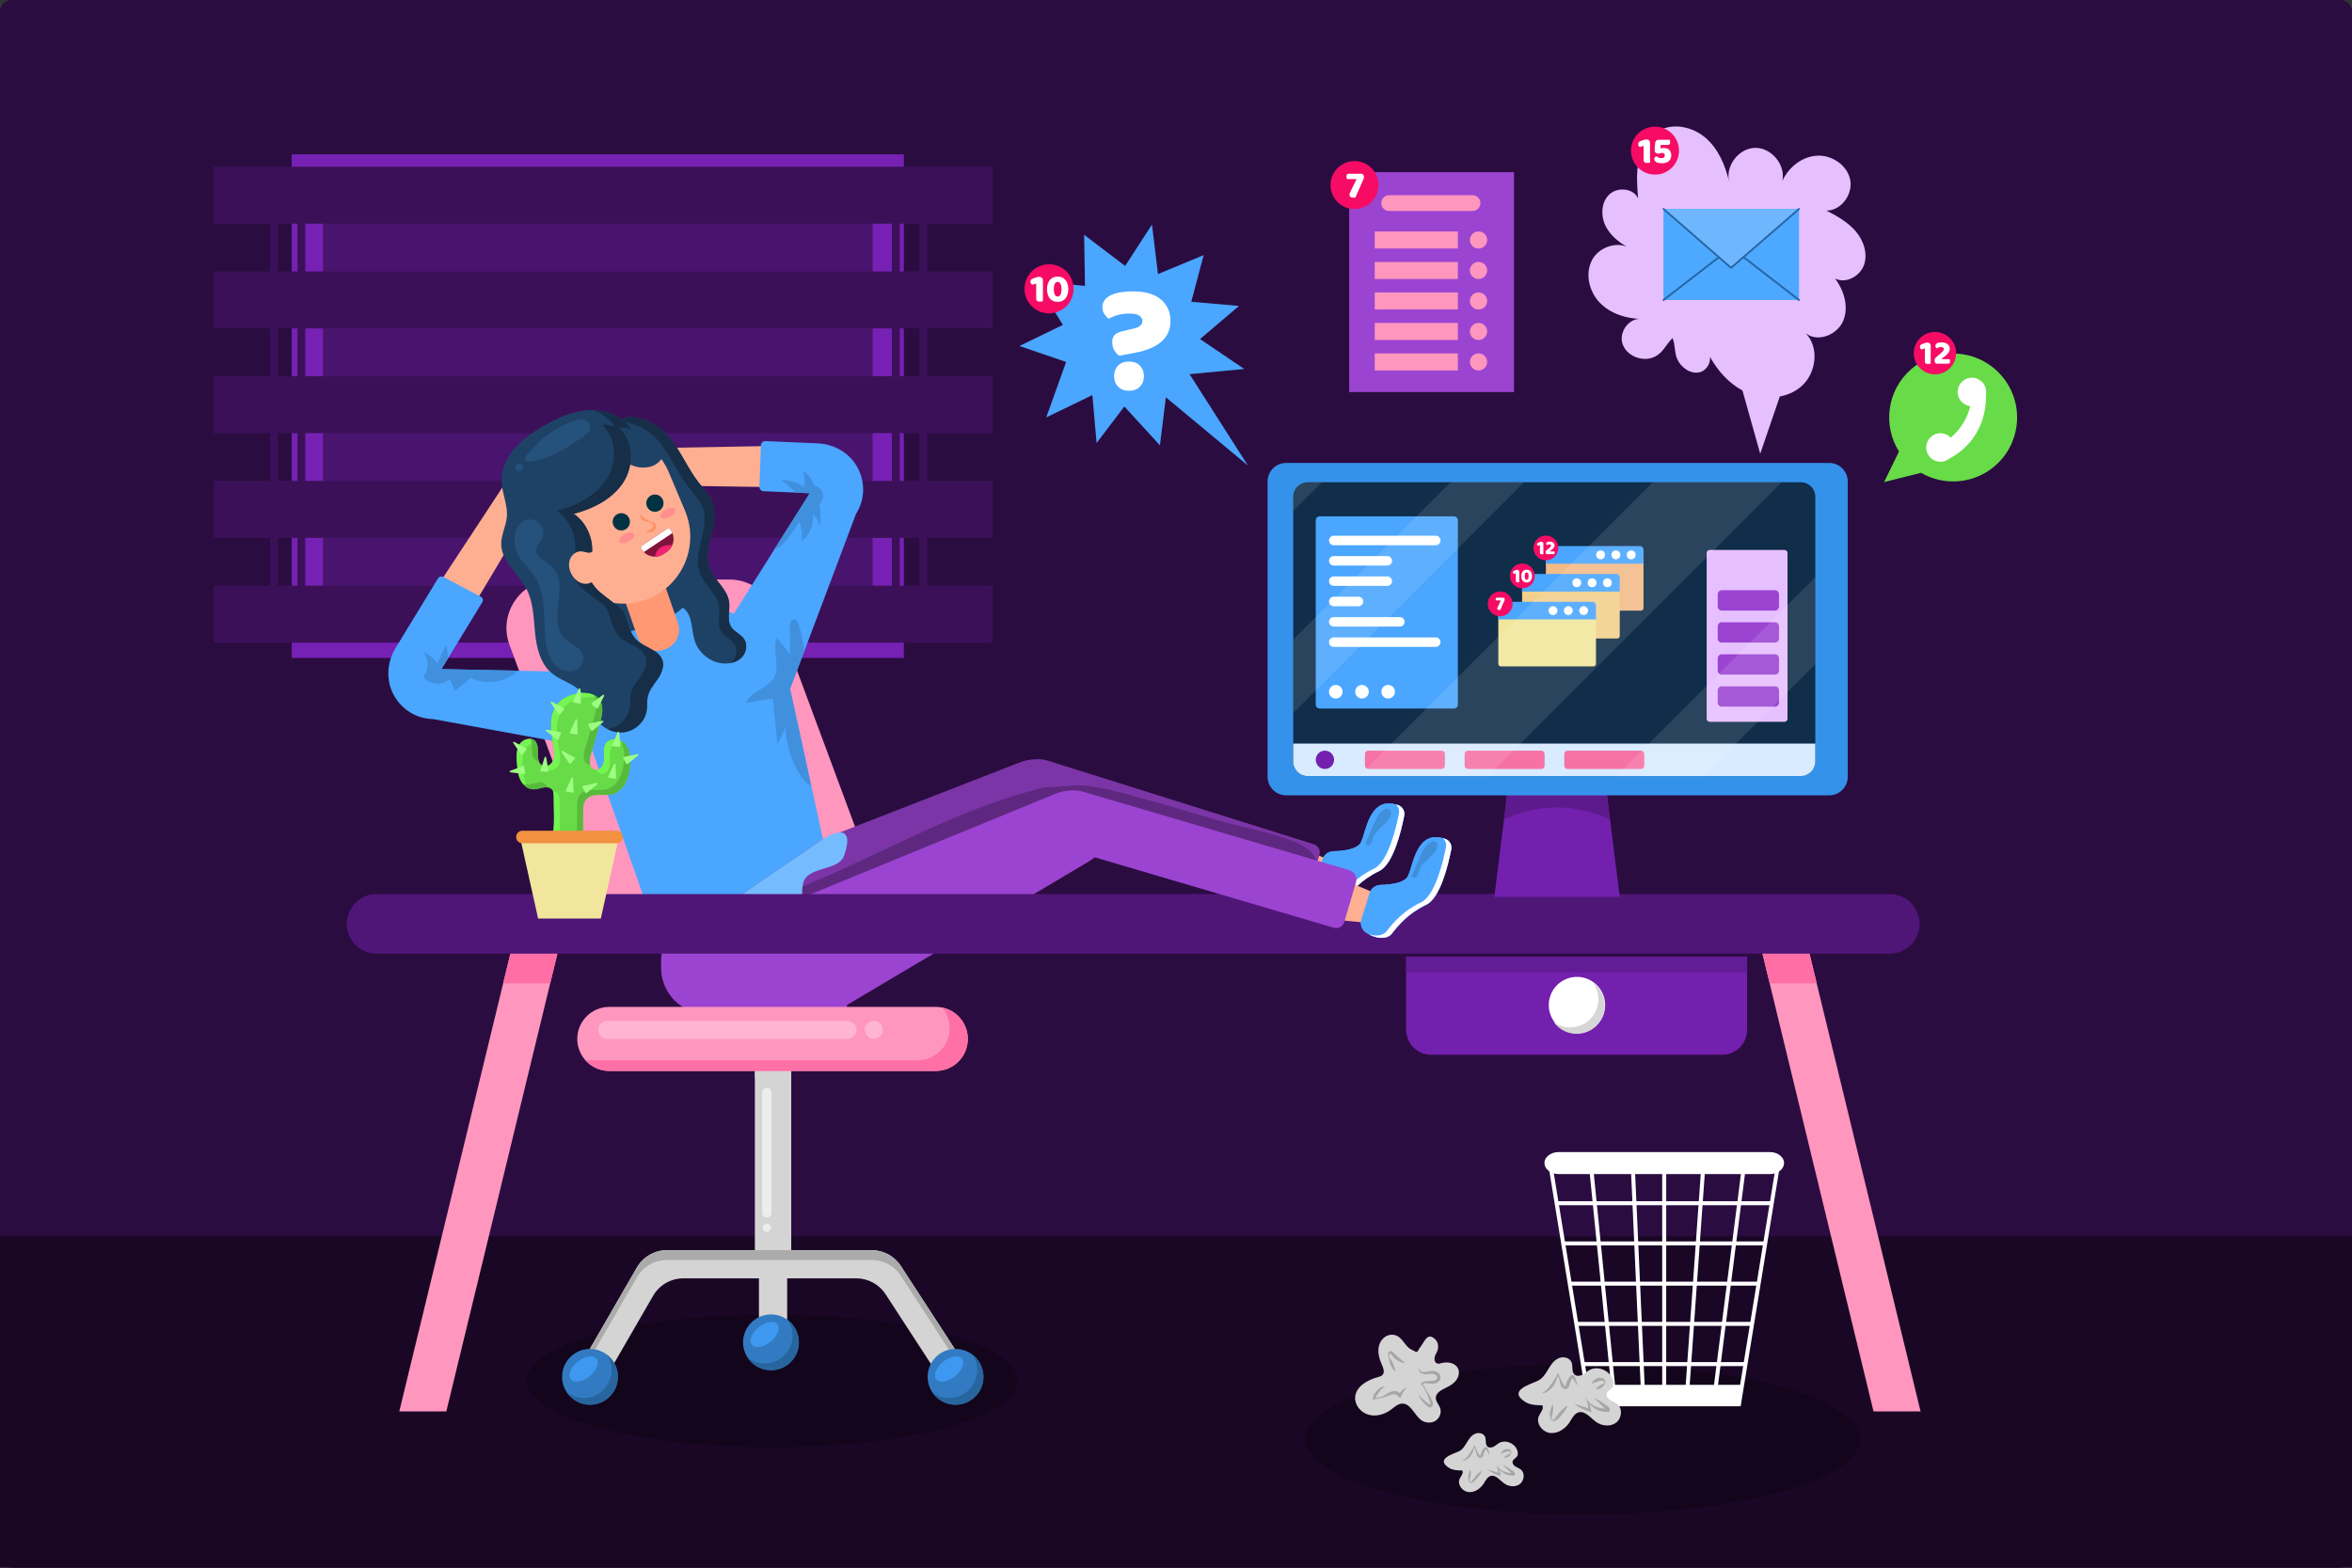 <?xml version="1.0" encoding="utf-8"?>
<!-- Generator: Adobe Illustrator 27.5.0, SVG Export Plug-In . SVG Version: 6.00 Build 0)  -->
<svg version="1.1" xmlns="http://www.w3.org/2000/svg" xmlns:xlink="http://www.w3.org/1999/xlink" x="0px" y="0px"
	 viewBox="0 0 750 500" style="enable-background:new 0 0 750 500;" xml:space="preserve">
<rect x="0" y="0" width="750" height="500" fill="#333333" stroke="none"/>
<g id="BACKGROUND">
	<path style="fill:#2B0C40;" d="M746.324,500H3.676C1.646,500,0,498.354,0,496.324V3.676C0,1.646,1.646,0,3.676,0h742.649
		C748.354,0,750,1.646,750,3.676v492.649C750,498.354,748.354,500,746.324,500z"/>
</g>
<g id="OBJECTS">
	<g>
		<g>
			<rect x="103.027" y="59.226" style="fill:#49146E;" width="175.193" height="140.611"/>
			<g>
				<path style="fill:#7621B3;" d="M278.22,59.226v140.611H103.027V59.226H278.22 M288.22,49.226h-10H103.027h-10v10v140.611v10h10
					H278.22h10v-10V59.226V49.226L288.22,49.226z"/>
			</g>
		</g>
		<g>
			<rect x="68.197" y="53.174" style="fill:#3B1059;" width="248.392" height="18.162"/>
			<rect x="68.197" y="86.58" style="fill:#3B1059;" width="248.392" height="18.162"/>
			<rect x="68.197" y="119.985" style="fill:#3B1059;" width="248.392" height="18.162"/>
			<rect x="68.197" y="153.391" style="fill:#3B1059;" width="248.392" height="18.162"/>
			<rect x="68.197" y="186.796" style="fill:#3B1059;" width="248.392" height="18.162"/>
			<rect x="86.083" y="62.256" style="fill:#3B1059;" width="2.503" height="138.162"/>
			<rect x="94.842" y="62.256" style="fill:#3B1059;" width="2.503" height="138.162"/>
			<rect x="284.403" y="62.256" style="fill:#3B1059;" width="2.502" height="138.162"/>
			<rect x="293.162" y="62.256" style="fill:#3B1059;" width="2.502" height="138.162"/>
		</g>
	</g>
	<rect x="240.713" y="301.387" style="fill:#FF96BE;" width="11.595" height="26.343"/>
	<g>
		<path style="fill:#FF96BE;" d="M176.98,184.838h55.639c6.468,0,12.253,4.023,14.505,10.086l32.509,87.542
			c3.753,10.107-3.723,20.859-14.505,20.859h-55.639c-6.468,0-12.253-4.023-14.505-10.086l-32.509-87.542
			C158.722,195.589,166.198,184.838,176.98,184.838z"/>
		<g>
			<g>
				<g>
					<g>
						<g>
							<path style="fill:#4AA6FF;" d="M419.124,282.45l2.568-8.308c0.483-1.564,1.918-2.626,3.554-2.662
								c2.962-0.066,7.444-0.542,8.662-2.733c1.734-3.119,2.579-15.279,11.995-11.925c1.362,0.485,2.141,1.925,1.864,3.344
								c-0.932,4.788-3.486,15.516-7.973,17.64c-5.815,2.753-9.032,6.723-10.981,9.222c-1.555,1.994-5.343,1.718-8.315-0.408
								C419.188,285.682,418.648,283.99,419.124,282.45z"/>
							<path style="fill:#FFAF91;" d="M414.808,270.473l6.778,2.845c1.913,0.803,2.93,2.902,2.375,4.901l-0.602,2.167
								c-0.536,1.928-2.38,3.193-4.372,2.997l-10.554-1.036L414.808,270.473z"/>
						</g>
						<g>
							<path style="fill:#4AA6FF;" d="M419.124,282.45l2.568-8.308c0.483-1.564,1.918-2.626,3.554-2.662
								c2.962-0.066,7.444-0.542,8.662-2.733c1.734-3.119,2.579-15.279,11.995-11.925c1.362,0.485,2.141,1.925,1.864,3.344
								c-0.932,4.788-3.486,15.516-7.973,17.64c-5.815,2.753-9.032,6.723-10.981,9.222c-1.555,1.994-5.343,1.718-8.315-0.408
								C419.188,285.682,418.648,283.99,419.124,282.45z"/>
						</g>
						<path style="fill:#FFFFFF;" d="M445.904,256.822c-0.283-0.101-0.558-0.186-0.825-0.26c0.815,0.673,1.227,1.768,1.015,2.856
							c-0.932,4.788-3.486,15.516-7.973,17.64c-5.815,2.753-9.032,6.723-10.981,9.222c-1.124,1.441-3.414,1.681-5.719,0.91
							c2.793,1.575,5.995,1.631,7.394-0.162c1.949-2.5,5.166-6.469,10.981-9.222c4.487-2.124,7.04-12.852,7.973-17.64
							C448.044,258.746,447.266,257.307,445.904,256.822z"/>
						<path style="fill:#3F8FDB;" d="M438.514,261.896c0.714-1.533,1.592-3.176,3.162-3.804c0.468-0.187,1.037-0.258,1.449,0.033
							c0.549,0.388,0.55,1.21,0.344,1.851c-0.956,2.981-4.778,4.324-5.699,7.317c-0.142,0.464-0.208,0.952-0.408,1.394
							c-0.247,0.546-1.205,1.386-1.745,0.625c-0.345-0.487,0.319-1.45,0.511-1.926C436.876,265.536,437.672,263.705,438.514,261.896
							z"/>
					</g>
					<path style="fill:#7B35A6;" d="M335.609,264.877l-90.596,51.563c-10.745,6.116-24.133,2.556-29.12-7.744v0
						c-5.036-10.401,0.633-23.231,12.266-27.76l97.126-37.808c6.308-2.455,13.248-0.011,15.978,5.629l0,0
						C344.023,254.457,341.555,261.493,335.609,264.877z"/>
					<path style="fill:#7B35A6;" d="M413.329,287.453l-84.803-26.666c-5.012-1.576-7.798-6.917-6.222-11.93l0,0
						c1.576-5.012,6.917-7.798,11.93-6.222l84.697,26.633c1.457,0.458,2.266,2.01,1.808,3.467l-4.082,12.982
						C416.217,287.116,414.727,287.893,413.329,287.453z"/>
					<path style="fill:#5E2880;" d="M419.628,274.185c-1.129-2.724-3.872-4.616-7.528-6.015c-7.817-2.992-15.969-4.272-23.92-6.569
						c-8.661-2.501-17.267-5.181-25.969-7.54c-4.629-1.255-9.332-2.526-14.082-3.257c-5.226-0.804-9.784,0.315-14.885,0.315
						c-30.93,7.244-58.191,25.283-88.043,35.714c-11.093,3.876-21.166,7.594-31.141,13.389c-0.064,2.863,0.515,5.751,1.833,8.474
						c0.183,0.378,0.4,0.727,0.605,1.087c0.467-0.305,0.954-0.586,1.48-0.817c10.405-4.565,21.061-8.438,31.618-12.621
						c8.82-3.495,17.54-8.159,26.31-12.408c9.844-4.769,19.79-9.328,29.828-13.674c7.305-3.163,14.615-6.928,22.196-9.697
						c0.701-0.256,1.406-0.503,2.112-0.741c0.055-0.019,0.111-0.038,0.166-0.056c0.633-0.212,1.27-0.414,1.907-0.609
						c0.122-0.037,0.244-0.077,0.366-0.113c0.584-0.175,1.17-0.339,1.758-0.499c0.158-0.043,0.314-0.089,0.472-0.131
						c0.727-0.191,1.456-0.371,2.189-0.534c7.818-1.743,16.461,3.161,18.113,11.217c17.921,5.664,35.843,11.327,53.764,16.99
						c1.853,0.586,3.835,1.175,5.708,0.656c2.169-0.601,3.697-2.58,4.569-4.656C420.411,278.862,420.495,276.278,419.628,274.185z"
						/>
				</g>
				<g>
					<path style="fill:#9B44D1;" d="M347.233,274.745l-89.643,53.203c-10.632,6.31-24.082,2.994-29.256-7.213v0
						c-5.225-10.307,0.21-23.239,11.759-27.978l96.422-39.568c6.262-2.57,13.245-0.251,16.078,5.338l0,0
						C355.456,264.174,353.116,271.253,347.233,274.745z"/>
					<path style="fill:#9B44D1;" d="M225.499,291.649h44.556v31.752h-44.556c-8.112,0-14.688-6.576-14.688-14.688v-2.376
						C210.811,298.224,217.387,291.649,225.499,291.649z"/>
				</g>
			</g>
			<g>
				<path style="fill:#4AA6FF;" d="M218.214,192.358L218.214,192.358c-22.773,0-39.044,19.372-32.334,38.498l25.188,71.793
					l51.346-35.047l-11.866-54.27C246.174,200.863,233.061,192.358,218.214,192.358z"/>
				<path style="fill:#75BCFF;" d="M226.34,292.225l36.074-24.623c0,0,11.045-7.251,6.775,5.236
					c-1.799,5.26-12.108,3.155-13.189,9.253c-1.081,6.098,2.778,8.693-3.692,11.72C245.838,296.838,227.167,294.315,226.34,292.225z
					"/>
				<g>
					<g>
						<path style="fill:#FFAF91;" d="M152.486,190.662l21.338-35.772l-9.457-5.769l-23.394,35.582
							C145.655,187.284,147.671,188.329,152.486,190.662z"/>
					</g>
					<path style="fill:#4AA6FF;" d="M140.772,213.406l13.02-21.345c0.376-0.616,0.154-1.422-0.485-1.759L141.341,184
						c-0.585-0.308-1.308-0.108-1.652,0.456l-13.554,22.221c-2.778,4.554-3.125,10.288-0.586,14.979
						c2.547,4.705,7.267,7.585,12.61,7.698l62.679,11.449l0.556-26.105L140.772,213.406z"/>
				</g>
				<g>
					<g>
						<path style="fill:#FFAF91;" d="M244.162,142.27l-45.886,0.833l-0.505,11.564l46.397,0.656
							C244.66,150.051,244.285,147.655,244.162,142.27z"/>
					</g>
					<path style="fill:#4AA6FF;" d="M273.486,149.191c-2.493-4.68-7.423-7.553-12.721-7.784l-16.662-0.728
						c-0.776-0.034-1.431,0.57-1.459,1.346l-0.489,13.192c-0.028,0.769,0.569,1.416,1.337,1.45l14.722,0.644l-28.983,46.014
						l20.35,22.669l23.371-62.061C275.794,159.422,275.995,153.902,273.486,149.191z"/>
				</g>
			</g>
			<g>
				<g>
					<path style="fill:#1E4266;" d="M191.806,184.968c-1.232,0.76-2.505,1.561-3.283,2.781c-0.964,1.513-1.009,3.414-1.024,5.208
						c-0.024,2.83,0.155,6.095,2.411,7.804c1.483,1.123,3.484,1.236,5.343,1.173c6.681-0.227,13.297-2.166,19.043-5.581
						c2.026-1.204,4.024-2.68,5.042-4.806c1.752-3.66-0.107-8.337-3.455-10.628C208.413,175.808,198.46,180.861,191.806,184.968z"/>
					<path style="fill:#1E4266;" d="M213.919,140.057c3.336,4.276,5.441,9.404,8.759,13.694c1.69,2.185,3.726,4.21,4.629,6.821
						c2.275,6.577-3.442,13.998-1.045,20.532c1.451,3.953,5.641,6.685,6.226,10.855c0.374,2.673-0.799,5.672,0.643,7.954
						c1.043,1.651,3.172,2.364,4.217,4.013c1.148,1.811,0.585,4.374-0.958,5.864c-1.542,1.489-3.834,2.007-5.967,1.794
						c-3.986-0.398-7.61-3.308-8.86-7.114c-1.149-3.499-0.612-7.877-3.388-10.297c-1.775-1.548-4.471-1.789-6.077-3.512
						c-1.877-2.013-1.52-5.277-0.323-7.755c1.197-2.479,3.081-4.598,4.097-7.156c1.994-5.019,0.256-10.854-2.828-15.287
						c-3.084-4.433-7.375-7.854-11.212-11.654c-2.254-2.232-4.43-4.728-5.279-7.785c-1.161-4.181,0.529-8.45,5.102-8.013
						C206.695,133.493,210.824,136.091,213.919,140.057z"/>
					<path style="fill:#162E47;" d="M237.348,203.927c-1.045-1.649-3.175-2.363-4.217-4.013c-1.442-2.282-0.268-5.281-0.643-7.954
						c-0.584-4.17-4.775-6.902-6.226-10.855c-2.398-6.533,3.32-13.955,1.045-20.532c-0.903-2.611-2.939-4.635-4.629-6.821
						c-3.318-4.29-5.423-9.419-8.759-13.694c-3.095-3.966-7.224-6.565-12.263-7.046c-1.894-0.181-3.285,0.453-4.192,1.545
						c0.33-0.023,0.671-0.028,1.038,0.007c5.039,0.481,9.168,3.08,12.263,7.046c3.336,4.276,5.441,9.404,8.759,13.694
						c1.69,2.185,3.726,4.21,4.629,6.821c2.275,6.577-3.443,13.998-1.045,20.532c1.451,3.953,5.641,6.685,6.226,10.855
						c0.374,2.673-0.799,5.672,0.643,7.954c1.043,1.651,3.172,2.364,4.217,4.013c1.148,1.811,0.585,4.374-0.958,5.864
						c-0.037,0.036-0.079,0.064-0.117,0.098c1.224-0.257,2.376-0.785,3.272-1.65C237.933,208.301,238.496,205.737,237.348,203.927z"
						/>
				</g>
				<path style="fill:#FF9873;" d="M198.121,188.312l12.901-4.487l5.156,14.827c1.202,3.455-0.625,7.229-4.08,8.431l-0.39,0.136
					c-3.455,1.201-7.229-0.625-8.431-4.08L198.121,188.312z"/>
				<path style="fill:#FFAF91;" d="M207.058,190.84L207.058,190.84c-10.859,4.575-23.371-0.519-27.946-11.378l-5.149-12.221
					c-4.575-10.859,0.519-23.371,11.378-27.946l0,0c10.859-4.575,23.371,0.519,27.946,11.378l5.149,12.221
					C223.012,173.753,217.917,186.265,207.058,190.84z"/>
				<path style="fill:#1E4266;" d="M203.691,149.024c2.493,0.336,5.29-0.146,6.953-2.263c0.534-0.68,0.933-1.536,0.955-2.444
					c0.04-1.631-1.096-2.981-2.258-3.956c-3.216-2.7-7.149-4.064-11.043-5.152c-0.612-0.171-1.235-0.337-1.865-0.306
					c-4.541,0.225-3.756,6.446-1.414,8.946C197.195,146.172,200.747,148.626,203.691,149.024z"/>
				<g>
					<g>
						<path style="fill:#1E4266;" d="M197.283,136.447c4.859,4.122,4.932,12.092,1.448,17.427
							c-3.484,5.335-9.615,8.382-15.775,10.009c5.336,3.593,7.432,11.281,4.659,17.085c-1.104,2.31,1.762,6.324,3.739,7.951
							c5.321,4.378,7.187,4.89,8.09,7.642c0.904,2.751,1.596,5.769,3.728,7.73c2.569,2.363,6.998,2.986,8.067,6.309
							c0.654,2.033-0.335,4.221-1.536,5.988c-1.2,1.766-2.673,3.447-3.148,5.529c-0.34,1.491-0.131,3.055-0.366,4.566
							c-0.515,3.309-3.316,6.087-6.6,6.743s-6.849-0.749-8.945-3.361c-2.252-2.807-2.854-6.713-5.29-9.361
							c-2.569-2.792-6.661-3.641-9.544-6.108c-3.61-3.09-4.739-8.157-5.205-12.885c-0.466-4.729-0.529-9.678-2.732-13.888
							c-2.57-4.91-7.959-8.707-8.044-14.248c-0.046-2.988,1.543-5.776,1.795-8.753c0.324-3.828-1.578-7.519-1.681-11.359
							c-0.103-3.812,1.609-7.512,4.089-10.41c2.479-2.898,5.684-5.081,8.973-7.011c4.538-2.663,9.474-4.955,14.727-5.238
							c5.254-0.283,10.892,1.803,13.671,6.27C199.928,136.424,198.892,136.313,197.283,136.447z"/>
						<path style="fill:#162E47;" d="M211.239,210.6c-1.069-3.323-5.497-3.946-8.067-6.309c-2.132-1.96-2.824-4.978-3.728-7.73
							c-0.904-2.752-2.769-3.264-8.09-7.642c-1.977-1.627-4.843-5.641-3.739-7.951c2.773-5.804,0.677-13.492-4.659-17.085
							c6.16-1.627,12.291-4.674,15.775-10.009c3.484-5.335,3.411-13.305-1.448-17.427c1.608-0.134,2.644-0.022,4.121,0.628
							c-2.543-4.088-7.48-6.175-12.325-6.285c2.851,1,5.376,2.772,6.964,5.326c-1.477-0.65-2.513-0.761-4.121-0.628
							c4.859,4.122,4.931,12.092,1.447,17.427c-3.484,5.335-9.615,8.382-15.775,10.009c5.336,3.593,7.432,11.281,4.659,17.085
							c-1.104,2.31,1.762,6.324,3.739,7.951c5.321,4.378,7.187,4.89,8.09,7.642c0.904,2.751,1.596,5.769,3.728,7.73
							c2.569,2.363,6.998,2.986,8.067,6.309c0.654,2.033-0.335,4.222-1.536,5.988c-1.2,1.766-2.673,3.447-3.148,5.529
							c-0.34,1.491-0.131,3.055-0.366,4.566c-0.515,3.309-3.316,6.087-6.6,6.743c-0.173,0.035-0.348,0.04-0.522,0.064
							c1.806,0.925,3.894,1.293,5.883,0.895c3.284-0.657,6.086-3.434,6.6-6.743c0.235-1.511,0.026-3.075,0.366-4.566
							c0.475-2.082,1.947-3.763,3.148-5.529C210.904,214.822,211.893,212.633,211.239,210.6z"/>
						<path style="fill:#25517D;" d="M182.803,134.3c1.05-0.363,2.169-0.669,3.257-0.448c1.088,0.221,2.124,1.118,2.179,2.262
							c0.063,1.334-1.119,2.328-2.185,3.08c-5.092,3.591-10.507,7.144-16.63,7.944c-0.543,0.071-1.136,0.109-1.598-0.197
							c-1.313-0.87,1.105-2.79,1.694-3.486c1.206-1.425,2.538-2.735,3.971-3.914C176.27,137.256,179.432,135.465,182.803,134.3z"/>
						<path style="fill:#25517D;" d="M166.786,149.121c0,0.668-0.542,1.21-1.21,1.21c-0.668,0-1.21-0.542-1.21-1.21
							c0-0.668,0.542-1.21,1.21-1.21C166.245,147.911,166.786,148.453,166.786,149.121z"/>
						<path style="fill:#25517D;" d="M166.75,179.274c1.326,1.636,2.837,3.135,3.955,4.92c3.901,6.234,2.217,14.314,3.532,21.549
							c0.39,2.146,1.087,4.301,2.496,5.967c1.408,1.665,3.641,2.756,5.783,2.348c2.142-0.408,3.928-2.601,3.475-4.734
							c-0.587-2.765-3.977-3.747-5.959-5.763c-1.905-1.939-2.446-4.855-2.356-7.572c0.09-2.717,0.713-5.399,0.74-8.117
							s-0.659-5.629-2.694-7.431c-0.91-0.806-2.031-1.337-2.989-2.086c-0.958-0.749-1.79-1.836-1.734-3.051
							c0.068-1.489,1.395-2.585,1.97-3.96c1.76-4.211-4.127-7.684-7.057-4.327C162.736,170.656,164.038,175.927,166.75,179.274z"/>
					</g>
					<path style="fill:#FFAF91;" d="M185.344,175.838c-1.589-0.078-3.07,1.114-3.612,2.609c-0.541,1.496-0.255,3.2,0.475,4.613
						c0.908,1.759,2.685,3.222,4.663,3.141c1.77-0.072,3.313-1.373,4.131-2.944c0.819-1.571,1.032-3.382,1.138-5.15
						c0.071-1.188-0.299-4.145-2.099-3.05c-0.729,0.444-1.046,1.128-1.994,1.221C187.135,176.367,186.25,175.883,185.344,175.838z"
						/>
				</g>
				<g>
					<g>
						<path style="fill:#003242;" d="M211.6,160.477c0,1.523-1.234,2.757-2.757,2.757c-1.523,0-2.757-1.234-2.757-2.757
							c0-1.522,1.234-2.757,2.757-2.757C210.366,157.72,211.6,158.954,211.6,160.477z"/>
						<path style="fill:#003242;" d="M200.878,166.423c0,1.523-1.234,2.757-2.757,2.757c-1.523,0-2.757-1.234-2.757-2.757
							c0-1.522,1.234-2.757,2.757-2.757C199.643,163.666,200.878,164.9,200.878,166.423z"/>
					</g>
					<g>
						<path style="fill:#80133C;" d="M212.572,176.039l-1.007,0.67c-2.276,1.514-5.348,0.897-6.862-1.379l-0.229-0.345
							c-0.209-0.314-0.124-0.738,0.19-0.947l8.111-5.396c0.314-0.209,0.738-0.124,0.947,0.19l0.229,0.345
							C215.465,171.453,214.848,174.525,212.572,176.039z"/>
						<path style="fill:#FFFFFF;" d="M214.398,170.02c-0.121-0.289-0.266-0.573-0.446-0.843l-0.229-0.345
							c-0.209-0.314-0.633-0.399-0.947-0.19l-8.111,5.396c-0.314,0.209-0.399,0.633-0.19,0.947l0.229,0.345
							c0.18,0.271,0.385,0.514,0.605,0.737L214.398,170.02z"/>
						<path style="fill:#F22371;" d="M208.843,177.534c0.937-0.003,1.884-0.267,2.722-0.824l1.007-0.67
							c0.83-0.552,1.434-1.315,1.799-2.168C211.858,173.607,209.393,174.539,208.843,177.534z"/>
					</g>
					<g>
						<path style="fill:#FF9066;" d="M204.434,164.195c0.327,0.789,0.903,0.959,1.57,1.366c0.338,0.186,0.657,0.469,1.026,0.634
							c0.37,0.167,0.788,0.168,1.238,0.318c0.223,0.076,0.469,0.203,0.651,0.421c0.187,0.218,0.286,0.514,0.305,0.795
							c0.041,0.572-0.194,1.091-0.568,1.467c-0.414,0.38-0.888,0.526-1.344,0.571c-0.455,0.042-0.882-0.025-1.301-0.148l-0.009-0.1
							c0.779-0.382,1.546-0.639,1.895-1.071c0.186-0.204,0.346-0.467,0.383-0.714c0.028-0.235-0.016-0.482-0.279-0.745
							c-0.563-0.52-1.479-0.543-2.332-0.669c-0.41-0.117-0.829-0.37-1.133-0.762c-0.299-0.385-0.445-0.954-0.201-1.376
							L204.434,164.195z"/>
					</g>
					<g>
						<path style="fill:#FF8F8F;" d="M215.315,162.464c0.343,0.669-0.429,1.75-1.724,2.414c-1.295,0.664-2.623,0.66-2.966-0.009
							c-0.343-0.669,0.429-1.75,1.724-2.414C213.644,161.79,214.972,161.795,215.315,162.464z"/>
						<path style="fill:#FF8F8F;" d="M202.18,170.35c0.343,0.669-0.429,1.75-1.724,2.414c-1.295,0.664-2.623,0.66-2.966-0.009
							c-0.343-0.669,0.429-1.75,1.724-2.414C200.509,169.677,201.837,169.681,202.18,170.35z"/>
					</g>
				</g>
			</g>
		</g>
	</g>
	<rect y="394.25" style="fill:#1A0726;" width="750" height="105.75"/>
	<g>
		<g>
			<g>
				<g>
					<polygon style="fill:#FF96BE;" points="142.322,450.162 127.322,450.162 164.322,297.662 179.322,297.662 					"/>
					<polygon style="fill:#FF96BE;" points="597.43,450.162 612.43,450.162 575.43,297.662 560.43,297.662 					"/>
				</g>
				<polygon style="fill:#FF6EA5;" points="162.745,304.162 177.745,304.162 175.452,313.615 160.452,313.615 				"/>
				<polygon style="fill:#FF6EA5;" points="577.019,304.162 562.019,304.162 564.313,313.615 579.313,313.615 				"/>
			</g>
			<path style="fill:#4F1678;" d="M602.608,304.162h-482.52c-2.879,0-5.602-1.305-7.405-3.549l0,0
				c-4.996-6.217-0.57-15.451,7.405-15.451h482.52c7.975,0,12.401,9.234,7.405,15.451l0,0
				C608.211,302.857,605.487,304.162,602.608,304.162z"/>
		</g>
		<g>
			<g>
				<g>
					<path style="fill:#4AA6FF;" d="M434.123,293.199l2.568-8.308c0.483-1.564,1.918-2.626,3.554-2.662
						c2.962-0.066,7.444-0.542,8.662-2.733c1.734-3.119,2.579-15.279,11.995-11.925c1.362,0.485,2.141,1.925,1.864,3.344
						c-0.932,4.788-3.486,15.516-7.973,17.64c-5.815,2.753-9.032,6.722-10.981,9.222c-1.555,1.994-5.343,1.718-8.315-0.408
						C434.187,296.432,433.647,294.739,434.123,293.199z"/>
					<path style="fill:#FFAF91;" d="M429.807,281.222l6.778,2.845c1.913,0.803,2.93,2.902,2.375,4.901l-0.602,2.167
						c-0.536,1.928-2.38,3.193-4.372,2.997l-10.554-1.036L429.807,281.222z"/>
				</g>
				<g>
					<g>
						<path style="fill:#4AA6FF;" d="M434.123,293.199l2.568-8.308c0.483-1.564,1.918-2.626,3.554-2.662
							c2.962-0.066,7.444-0.542,8.662-2.733c1.734-3.119,2.579-15.279,11.995-11.925c1.362,0.485,2.141,1.925,1.864,3.344
							c-0.932,4.788-3.486,15.516-7.973,17.64c-5.815,2.753-9.032,6.722-10.981,9.222c-1.555,1.994-5.343,1.718-8.315-0.408
							C434.187,296.432,433.647,294.739,434.123,293.199z"/>
					</g>
					<path style="fill:#FFFFFF;" d="M460.902,267.571c-0.283-0.101-0.558-0.186-0.826-0.26c0.815,0.673,1.227,1.768,1.015,2.856
						c-0.932,4.788-3.486,15.516-7.973,17.64c-5.815,2.753-9.032,6.723-10.981,9.222c-1.124,1.441-3.414,1.681-5.719,0.91
						c2.793,1.575,5.995,1.632,7.394-0.162c1.949-2.5,5.166-6.469,10.981-9.222c4.487-2.124,7.041-12.852,7.973-17.64
						C463.043,269.496,462.265,268.056,460.902,267.571z"/>
					<path style="fill:#3F8FDB;" d="M453.271,272.275c0.714-1.533,1.592-3.176,3.162-3.804c0.468-0.187,1.037-0.258,1.449,0.033
						c0.549,0.388,0.55,1.21,0.345,1.851c-0.956,2.981-4.778,4.324-5.699,7.317c-0.143,0.463-0.209,0.952-0.409,1.394
						c-0.247,0.546-1.205,1.386-1.745,0.625c-0.345-0.487,0.319-1.45,0.511-1.926C451.633,275.914,452.428,274.084,453.271,272.275z
						"/>
				</g>
			</g>
			<path style="fill:#9B44D1;" d="M425.31,295.892l-85.234-25.108c-5.04-1.485-7.923-6.774-6.438-11.814l0,0
				c1.485-5.04,6.774-7.923,11.815-6.438l84.837,24.991c1.647,0.485,2.59,2.214,2.104,3.862l-3.736,12.684
				C428.237,295.496,426.738,296.313,425.31,295.892z"/>
		</g>
	</g>
	<g>
		<path style="fill:#68DB48;" d="M176.573,254.135c0.005-0.733-0.005-1.518-0.423-2.12c-0.613-0.881-1.868-1.031-2.926-0.847
			c-1.057,0.184-2.083,0.616-3.156,0.588c-1.827-0.048-3.394-1.461-4.172-3.115c-0.778-1.654-0.92-3.525-1.051-5.347
			c-0.141-1.972-0.251-4.086,0.762-5.784s3.618-2.566,5.003-1.156c1.019,1.037,0.914,2.689,0.89,4.142
			c-0.025,1.454,0.299,3.201,1.647,3.746c1.242,0.502,2.695-0.42,3.236-1.645c0.541-1.225,0.405-2.632,0.21-3.957
			c-0.356-2.426-0.875-4.842-0.879-7.294c-0.004-2.452,0.561-5.001,2.133-6.882c1.613-1.931,4.107-2.941,6.594-3.319
			c2.35-0.358,5.079-0.065,6.562,1.793c1.692,2.12,1.021,5.201,0.267,7.807c-0.93,3.215-1.86,6.43-2.791,9.645
			c-0.283,0.979-0.57,1.996-0.419,3.004c0.151,1.008,0.869,2.008,1.879,2.141c1.643,0.217,2.678-1.799,2.706-3.456
			s-0.387-3.462,0.486-4.869c1.285-2.071,4.698-1.715,6.271,0.147c1.573,1.862,1.725,4.53,1.495,6.957
			c-0.178,1.877-0.551,3.769-1.448,5.427c-0.897,1.658-2.375,3.069-4.196,3.556c-1.442,0.386-2.967,0.176-4.46,0.21
			c-1.493,0.034-3.122,0.4-4.023,1.59c-0.791,1.044-0.829,2.456-0.834,3.766c-0.009,2.407-0.018,4.814-0.027,7.22
			c-0.008,2.137-0.116,4.522-1.65,6.009c-1.398,1.356-3.724,1.497-5.424,0.547c-2.762-1.544-2.876-3.878-2.485-6.572
			C176.914,262.199,176.545,258.043,176.573,254.135z"/>
		<g>
			<path style="fill:#74F551;" d="M193.135,237.211c-0.873,1.408-0.459,3.213-0.486,4.87c-0.026,1.572-0.967,3.444-2.467,3.448
				c0.322,0.671,0.892,1.215,1.618,1.311c1.643,0.216,2.678-1.799,2.706-3.456c0.027-1.657-0.387-3.462,0.486-4.87
				c0.898-1.447,2.834-1.706,4.456-1.097c-0.015-0.019-0.026-0.04-0.042-0.058C197.833,235.496,194.42,235.139,193.135,237.211z"/>
			<path style="fill:#74F551;" d="M173.824,244.369c0.255,0.524,0.628,0.954,1.18,1.178c1.242,0.502,2.695-0.42,3.236-1.645
				c0.541-1.225,0.405-2.632,0.21-3.957c-0.356-2.425-0.875-4.842-0.879-7.294c-0.004-2.452,0.561-5.001,2.133-6.882
				c1.613-1.931,4.107-2.941,6.595-3.319c1.524-0.232,3.201-0.182,4.6,0.382c-1.503-1.753-4.157-2.035-6.457-1.685
				c-2.487,0.379-4.981,1.389-6.594,3.319c-1.572,1.881-2.138,4.43-2.133,6.882c0.004,2.451,0.523,4.868,0.879,7.294
				c0.195,1.325,0.331,2.732-0.21,3.957C175.94,243.606,174.878,244.395,173.824,244.369z"/>
			<path style="fill:#74F551;" d="M178.209,267.371c0.561-3.87,0.192-8.025,0.221-11.934c0.005-0.733-0.005-1.518-0.423-2.12
				c-0.373-0.536-0.985-0.799-1.644-0.883c0.203,0.524,0.215,1.126,0.211,1.699c-0.028,3.908,0.34,8.064-0.221,11.934
				c-0.391,2.694-0.277,5.027,2.485,6.572c0.135,0.076,0.279,0.132,0.422,0.194C177.913,271.371,177.903,269.483,178.209,267.371z"
				/>
			<path style="fill:#74F551;" d="M167.754,249.945c-0.778-1.654-0.92-3.525-1.051-5.347c-0.141-1.972-0.25-4.086,0.762-5.784
				c0.726-1.217,2.266-1.991,3.593-1.822c-0.119-0.228-0.258-0.446-0.446-0.637c-1.385-1.41-3.99-0.542-5.003,1.156
				c-1.013,1.698-0.903,3.812-0.762,5.784c0.13,1.823,0.273,3.694,1.051,5.347c0.591,1.256,1.638,2.37,2.908,2.855
				C168.379,251.035,168.018,250.507,167.754,249.945z"/>
		</g>
		<g>
			<path style="fill:#58BA3D;" d="M169.587,238.936c-0.025,1.454,0.299,3.201,1.647,3.746c0.202,0.082,0.41,0.114,0.619,0.125
				c-0.276-0.708-0.364-1.548-0.352-2.31c0.025-1.454,0.129-3.105-0.89-4.142c-0.374-0.381-0.839-0.584-1.335-0.661
				C169.667,236.661,169.605,237.853,169.587,238.936z"/>
			<path style="fill:#58BA3D;" d="M189.359,229.185c-0.93,3.215-1.86,6.43-2.791,9.645c-0.283,0.979-0.57,1.996-0.419,3.004
				c0.151,1.008,0.869,2.008,1.879,2.141c0.066,0.009,0.125-0.008,0.189-0.006c-0.069-0.188-0.125-0.38-0.154-0.574
				c-0.151-1.008,0.135-2.025,0.419-3.004c0.93-3.215,1.86-6.43,2.791-9.645c0.754-2.605,1.424-5.687-0.267-7.807
				c-0.474-0.594-1.085-1.014-1.76-1.318C190.713,223.73,190.085,226.675,189.359,229.185z"/>
			<path style="fill:#58BA3D;" d="M199.406,237.358c-0.433-0.512-1.006-0.905-1.635-1.171c1.296,1.834,1.43,4.301,1.215,6.566
				c-0.178,1.877-0.551,3.769-1.448,5.427c-0.897,1.658-2.375,3.069-4.196,3.556c-1.442,0.386-2.967,0.176-4.46,0.21
				c-1.493,0.034-3.122,0.4-4.023,1.59c-0.791,1.044-0.829,2.456-0.834,3.766c-0.009,2.407-0.018,4.814-0.027,7.22
				c-0.008,2.137-0.116,4.522-1.65,6.009c-1.353,1.312-3.571,1.477-5.254,0.625c0.406,0.55,0.967,1.049,1.744,1.483
				c1.7,0.95,4.026,0.809,5.424-0.547c1.534-1.488,1.642-3.872,1.65-6.009c0.009-2.407,0.018-4.814,0.027-7.22
				c0.005-1.31,0.043-2.722,0.834-3.766c0.902-1.19,2.531-1.556,4.023-1.59c1.493-0.034,3.018,0.176,4.46-0.209
				c1.821-0.487,3.299-1.897,4.196-3.556s1.27-3.55,1.448-5.427C201.131,241.888,200.979,239.221,199.406,237.358z"/>
			<path style="fill:#58BA3D;" d="M174.236,250.454c-0.613-0.881-1.868-1.031-2.926-0.847c-1.057,0.184-2.083,0.616-3.156,0.588
				c-0.543-0.014-1.058-0.16-1.542-0.386c0.855,1.102,2.081,1.911,3.456,1.947c1.073,0.028,2.098-0.404,3.156-0.588
				c0.421-0.073,0.872-0.09,1.303-0.032C174.464,250.895,174.38,250.661,174.236,250.454z"/>
		</g>
		<polygon style="fill:#F2E69C;" points="165.589,265.952 197.589,265.952 191.589,292.952 171.589,292.952 		"/>
		<path style="fill:#F29241;" d="M196.589,268.952h-30c-1.105,0-2-0.895-2-2l0,0c0-1.105,0.895-2,2-2h30c1.105,0,2,0.895,2,2l0,0
			C198.589,268.057,197.694,268.952,196.589,268.952z"/>
		<g>
			<g>
				<path style="fill:#9DFF82;" d="M178.146,227.829l-2.516-3.671c-0.149-0.218,0.096-0.489,0.327-0.362l3.836,2.104
					c0.139,0.076,0.173,0.26,0.071,0.382l-1.32,1.568C178.438,227.976,178.24,227.966,178.146,227.829z"/>
				<path style="fill:#9DFF82;" d="M181.554,243.52l-2.516-3.671c-0.149-0.218,0.096-0.489,0.328-0.362l3.836,2.104
					c0.139,0.076,0.173,0.26,0.071,0.382l-1.32,1.568C181.846,243.667,181.648,243.657,181.554,243.52z"/>
				<path style="fill:#9DFF82;" d="M166.187,240.648l-2.516-3.671c-0.149-0.218,0.096-0.489,0.328-0.362l3.836,2.104
					c0.139,0.076,0.173,0.26,0.071,0.382l-1.32,1.568C166.479,240.795,166.281,240.785,166.187,240.648z"/>
				<path style="fill:#9DFF82;" d="M177.692,235.907l-3.517-2.728c-0.209-0.162-0.058-0.495,0.202-0.445l4.295,0.832
					c0.156,0.03,0.245,0.195,0.184,0.342l-0.778,1.896C178.015,235.958,177.823,236.009,177.692,235.907z"/>
				<path style="fill:#9DFF82;" d="M172.347,245.766l1.337-4.245c0.079-0.252,0.444-0.226,0.487,0.035l0.711,4.317
					c0.026,0.156-0.098,0.297-0.256,0.292l-2.048-0.072C172.412,246.086,172.297,245.924,172.347,245.766z"/>
				<path style="fill:#9DFF82;" d="M167.157,246.859l-4.418-0.537c-0.262-0.032-0.303-0.395-0.055-0.485l4.114-1.49
					c0.149-0.054,0.31,0.042,0.333,0.199l0.305,2.027C167.46,246.737,167.322,246.879,167.157,246.859z"/>
				<path style="fill:#9DFF82;" d="M195.263,237.635l1.692-4.117c0.1-0.244,0.462-0.188,0.482,0.076l0.343,4.362
					c0.012,0.158-0.123,0.288-0.28,0.269l-2.035-0.245C195.3,237.959,195.2,237.788,195.263,237.635z"/>
				<path style="fill:#9DFF82;" d="M182.736,223.72l1.863-4.042c0.111-0.24,0.469-0.168,0.479,0.096l0.16,4.372
					c0.006,0.158-0.135,0.282-0.291,0.257l-2.023-0.33C182.76,224.046,182.667,223.871,182.736,223.72z"/>
				<path style="fill:#9DFF82;" d="M188.682,224.273l3.586-2.636c0.213-0.156,0.492,0.08,0.372,0.316l-1.976,3.903
					c-0.072,0.141-0.255,0.182-0.379,0.084l-1.61-1.268C188.545,224.57,188.548,224.371,188.682,224.273z"/>
				<path style="fill:#9DFF82;" d="M193.948,247.716l1.842-4.051c0.109-0.24,0.468-0.171,0.479,0.093l0.182,4.371
					c0.007,0.158-0.133,0.283-0.29,0.258l-2.024-0.32C193.973,248.042,193.879,247.867,193.948,247.716z"/>
				<path style="fill:#9DFF82;" d="M181.684,233.59l1.863-4.042c0.111-0.24,0.469-0.168,0.479,0.096l0.16,4.372
					c0.006,0.158-0.135,0.282-0.291,0.257l-2.023-0.33C181.708,233.916,181.615,233.741,181.684,233.59z"/>
				<path style="fill:#9DFF82;" d="M180.402,252.13l1.863-4.042c0.11-0.24,0.469-0.168,0.479,0.096l0.16,4.372
					c0.006,0.158-0.135,0.282-0.291,0.257l-2.023-0.33C180.426,252.456,180.333,252.281,180.402,252.13z"/>
				<path style="fill:#9DFF82;" d="M187.737,230.814l4.351-0.938c0.258-0.056,0.416,0.274,0.211,0.44l-3.4,2.754
					c-0.123,0.1-0.307,0.062-0.38-0.079l-0.951-1.815C187.491,231.028,187.575,230.848,187.737,230.814z"/>
				<path style="fill:#9DFF82;" d="M185.888,250.657l4.351-0.938c0.258-0.056,0.416,0.274,0.211,0.44l-3.4,2.754
					c-0.123,0.1-0.307,0.062-0.38-0.079l-0.951-1.815C185.642,250.872,185.726,250.692,185.888,250.657z"/>
				<path style="fill:#9DFF82;" d="M198.912,241.44l4.351-0.939c0.258-0.056,0.416,0.274,0.211,0.44l-3.4,2.754
					c-0.123,0.1-0.307,0.062-0.38-0.079l-0.951-1.815C198.666,241.655,198.75,241.475,198.912,241.44z"/>
			</g>
		</g>
	</g>
	<g>
		<g>
			<path style="fill:#68DB48;" d="M636.154,148.589c8.521-7.373,9.451-20.258,2.078-28.778c-7.373-8.521-20.258-9.451-28.778-2.078
				c-7.722,6.682-9.186,17.881-3.908,26.266l-4.752,9.758l11.783-2.96C619.898,155.042,629.395,154.438,636.154,148.589z"/>
			<path style="fill:#FFFFFF;" d="M633.264,125.728c0.121-0.752,0.076-1.541-0.209-2.306c-0.877-2.354-3.497-3.552-5.851-2.674
				c-2.354,0.877-3.552,3.497-2.674,5.851c0.618,1.659,2.106,2.725,3.752,2.913c-1.156,4.925-4.074,8.23-6.219,10.073
				c-1.218-1.278-3.124-1.782-4.883-1.127c-2.354,0.877-3.552,3.497-2.674,5.851c0.877,2.354,3.497,3.552,5.851,2.674
				c0.398-0.148,0.748-0.361,1.075-0.598C632.419,140.435,633.428,130.262,633.264,125.728z"/>
		</g>
		<g>
			<path style="fill:#F60C65;" d="M623.772,112.639c0-3.731-3.024-6.755-6.755-6.755c-3.731,0-6.755,3.024-6.755,6.755
				c0,3.731,3.024,6.755,6.755,6.755C620.747,119.394,623.772,116.369,623.772,112.639z"/>
			<g>
				<path style="fill:#FFFFFF;" d="M613.798,111.127l-1.091,0.338c-0.109-0.073-0.219-0.174-0.328-0.305
					c-0.109-0.131-0.163-0.313-0.163-0.546c0-0.437,0.266-0.742,0.797-0.917l1.222-0.415h0.404c0.313,0,0.56,0.091,0.741,0.273
					c0.182,0.182,0.273,0.429,0.273,0.742v5.685c-0.081,0.015-0.199,0.035-0.355,0.06c-0.156,0.025-0.314,0.038-0.474,0.038
					c-0.161,0-0.304-0.011-0.432-0.033c-0.127-0.022-0.234-0.066-0.321-0.131c-0.087-0.065-0.155-0.155-0.202-0.267
					c-0.048-0.113-0.071-0.26-0.071-0.442V111.127z"/>
				<path style="fill:#FFFFFF;" d="M619.133,109.196c0.415,0,0.782,0.053,1.102,0.159c0.321,0.105,0.593,0.249,0.819,0.431
					c0.225,0.182,0.396,0.396,0.513,0.644c0.116,0.247,0.174,0.513,0.174,0.797c0,0.764-0.432,1.491-1.298,2.182l-1.43,1.146h2.619
					c0.044,0.08,0.086,0.182,0.126,0.305c0.04,0.124,0.06,0.258,0.06,0.404c0,0.262-0.058,0.449-0.174,0.562
					c-0.116,0.113-0.27,0.169-0.458,0.169h-3.787c-0.161-0.109-0.286-0.249-0.376-0.42c-0.092-0.171-0.137-0.373-0.137-0.606
					c0-0.247,0.051-0.456,0.153-0.627c0.102-0.171,0.215-0.307,0.338-0.409l1.506-1.288c0.189-0.16,0.345-0.304,0.469-0.431
					c0.123-0.127,0.224-0.242,0.3-0.344c0.076-0.102,0.132-0.196,0.163-0.284c0.033-0.087,0.05-0.171,0.05-0.251
					c0-0.203-0.09-0.364-0.267-0.48c-0.179-0.116-0.399-0.175-0.661-0.175c-0.291,0-0.55,0.046-0.78,0.137
					c-0.229,0.091-0.42,0.187-0.573,0.289c-0.124-0.088-0.226-0.196-0.306-0.327c-0.08-0.131-0.12-0.284-0.12-0.459
					c0-0.378,0.179-0.66,0.535-0.846C618.05,109.288,618.529,109.196,619.133,109.196z"/>
			</g>
		</g>
	</g>
	<g>
		<g>
			<rect x="430.223" y="54.912" style="fill:#9B44D1;" width="52.554" height="70.129"/>
			<g>
				<rect x="438.372" y="73.824" style="fill:#FF96BE;" width="26.508" height="5.434"/>
				<rect x="438.372" y="83.548" style="fill:#FF96BE;" width="26.508" height="5.434"/>
				<rect x="438.372" y="93.272" style="fill:#FF96BE;" width="26.508" height="5.434"/>
				<rect x="438.372" y="102.997" style="fill:#FF96BE;" width="26.508" height="5.434"/>
				<rect x="438.372" y="112.721" style="fill:#FF96BE;" width="26.508" height="5.434"/>
				<path style="fill:#FF96BE;" d="M471.506,79.258h-0.076c-1.501,0-2.717-1.216-2.717-2.717l0,0c0-1.501,1.216-2.717,2.717-2.717
					h0.076c1.501,0,2.717,1.216,2.717,2.717l0,0C474.223,78.041,473.007,79.258,471.506,79.258z"/>
				<path style="fill:#FF96BE;" d="M471.506,88.982h-0.076c-1.501,0-2.717-1.217-2.717-2.717l0,0c0-1.501,1.216-2.717,2.717-2.717
					h0.076c1.501,0,2.717,1.216,2.717,2.717l0,0C474.223,87.766,473.007,88.982,471.506,88.982z"/>
				<path style="fill:#FF96BE;" d="M471.506,98.707h-0.076c-1.501,0-2.717-1.217-2.717-2.717l0,0c0-1.501,1.216-2.717,2.717-2.717
					h0.076c1.501,0,2.717,1.216,2.717,2.717l0,0C474.223,97.49,473.007,98.707,471.506,98.707z"/>
				<path style="fill:#FF96BE;" d="M471.506,108.431h-0.076c-1.501,0-2.717-1.217-2.717-2.717l0,0c0-1.501,1.216-2.717,2.717-2.717
					h0.076c1.501,0,2.717,1.216,2.717,2.717l0,0C474.223,107.215,473.007,108.431,471.506,108.431z"/>
				<path style="fill:#FF96BE;" d="M471.506,118.156h-0.076c-1.501,0-2.717-1.217-2.717-2.717l0,0c0-1.501,1.216-2.717,2.717-2.717
					h0.076c1.501,0,2.717,1.216,2.717,2.717l0,0C474.223,116.939,473.007,118.156,471.506,118.156z"/>
				<path style="fill:#FF96BE;" d="M469.561,67.29h-26.595c-1.388,0-2.513-1.125-2.513-2.513l0,0c0-1.388,1.125-2.514,2.513-2.514
					h26.595c1.388,0,2.513,1.125,2.513,2.514l0,0C472.074,66.165,470.949,67.29,469.561,67.29z"/>
			</g>
		</g>
		<g>
			
				<ellipse transform="matrix(0.678 -0.735 0.735 0.678 95.421 336.482)" style="fill:#F60C65;" cx="432.128" cy="59.226" rx="7.651" ry="7.651"/>
			<g>
				<path style="fill:#FFFFFF;" d="M434.377,55.42c0.14,0.09,0.266,0.216,0.377,0.377c0.112,0.161,0.167,0.361,0.167,0.599
					c0,0.132-0.012,0.266-0.037,0.402c-0.025,0.136-0.066,0.27-0.124,0.402l-2.571,5.821c-0.116,0.008-0.224,0.013-0.327,0.013
					c-0.104,0-0.2,0-0.291,0c-0.371,0-0.672-0.07-0.902-0.21c-0.231-0.14-0.346-0.383-0.346-0.729c0-0.173,0.041-0.361,0.124-0.562
					c0.081-0.202,0.193-0.443,0.333-0.723l1.806-3.695h-3.029c-0.049-0.09-0.099-0.21-0.149-0.359
					c-0.049-0.148-0.073-0.305-0.073-0.47c0-0.313,0.069-0.536,0.21-0.667c0.14-0.132,0.317-0.198,0.531-0.198H434.377z"/>
			</g>
		</g>
	</g>
	<g>
		<g>
			<path style="fill:#E6BFFF;" d="M591.779,73.805c-2.493-2.93-5.936-4.864-9.351-6.636c4.758-0.003,8.527-5.267,7.543-9.922
				s-5.919-7.898-10.666-7.588c-4.747,0.31-8.977,3.718-10.955,8.045c1.104-5.137-3.498-10.681-8.751-10.542
				c-5.253,0.139-9.555,5.919-8.18,10.99c-1.196-5.292-3.405-10.575-7.497-14.137c-4.092-3.562-10.381-4.968-15.083-2.262
				c-3.439,1.979-5.513,5.786-6.313,9.673s-0.49,7.906-0.177,11.862c-1.491-3.355-6.702-3.752-9.293-1.151
				c-2.591,2.601-2.648,7.001-0.92,10.241c1.444,2.708,3.883,4.715,6.552,6.282c-3.878-1.525-8.939,0.426-10.982,4.206
				c-2.337,4.324-1.033,10.028,2.35,13.593c3.383,3.565,8.444,5.183,13.358,5.263c-3.833-0.415-7.134,3.978-6.1,7.692
				c1.034,3.714,5.531,5.844,9.237,4.781c3.592-1.031,4.486-4.15,6.767-6.347c0.909,1.774,0.54,4.491,1.488,6.627
				c1.221,2.75,4.223,4.925,7.157,4.257c2.124-0.483,3.556-2.874,3.32-4.899c2.464,4.422,5.932,8.342,10.347,10.707l5.667,20.188
				l6.245-18.274c2.586-0.487,5.023-1.58,6.992-3.347c4.662-4.184,5.629-12.266,1.298-16.792c3.791,2.981,9.991,0.511,11.893-3.92
				c1.901-4.432,0.338-9.715-2.573-13.559c3.429,1.744,7.952-0.697,9.233-4.324C595.665,80.886,594.273,76.735,591.779,73.805z"/>
			<rect x="530.441" y="66.64" style="fill:#4DA8FF;" width="43.227" height="29.054"/>
			
				<polyline style="fill:none;stroke:#2565A3;stroke-width:0.584;stroke-linecap:round;stroke-linejoin:round;stroke-miterlimit:10;" points="
				530.441,95.695 552.055,78.982 573.668,95.695 			"/>
			
				<polyline style="fill:#6EB7FF;stroke:#2565A3;stroke-width:0.584;stroke-linecap:round;stroke-linejoin:round;stroke-miterlimit:10;" points="
				530.441,66.64 551.993,85.419 573.668,66.64 			"/>
		</g>
		<g>
			
				<ellipse transform="matrix(0.707 -0.707 0.707 0.707 120.655 387.266)" style="fill:#F60C65;" cx="527.799" cy="47.99" rx="7.651" ry="7.651"/>
			<g>
				<path style="fill:#FFFFFF;" d="M524.116,46.515l-1.2,0.372c-0.12-0.08-0.24-0.192-0.36-0.336c-0.12-0.144-0.18-0.344-0.18-0.6
					c0-0.48,0.292-0.816,0.876-1.008l1.344-0.456h0.444c0.344,0,0.616,0.1,0.815,0.3c0.2,0.2,0.301,0.472,0.301,0.816v6.252
					c-0.089,0.016-0.219,0.038-0.391,0.066c-0.172,0.028-0.346,0.042-0.522,0.042c-0.177,0-0.334-0.012-0.475-0.036
					c-0.14-0.024-0.258-0.072-0.353-0.144c-0.096-0.072-0.17-0.17-0.222-0.294c-0.053-0.124-0.078-0.286-0.078-0.486V46.515z"/>
				<path style="fill:#FFFFFF;" d="M529.971,52.059c-0.368,0-0.702-0.028-1.002-0.084c-0.3-0.056-0.558-0.14-0.774-0.252
					c-0.216-0.112-0.384-0.25-0.504-0.414c-0.12-0.164-0.18-0.354-0.18-0.57c0-0.224,0.063-0.412,0.192-0.564
					c0.128-0.152,0.271-0.272,0.432-0.36c0.224,0.168,0.464,0.314,0.72,0.438c0.256,0.124,0.58,0.185,0.973,0.185
					c0.376,0,0.644-0.084,0.804-0.252c0.16-0.168,0.24-0.372,0.24-0.612c0-0.232-0.07-0.424-0.21-0.576
					c-0.141-0.152-0.383-0.228-0.727-0.228c-0.216,0-0.396,0.024-0.54,0.072c-0.143,0.048-0.308,0.116-0.492,0.204
					c-0.392-0.016-0.701-0.122-0.93-0.318c-0.227-0.196-0.342-0.498-0.342-0.906c0-0.024,0-0.054,0-0.09
					c0-0.036,0.004-0.11,0.012-0.222l0.144-1.824c0.023-0.344,0.132-0.616,0.323-0.816c0.192-0.2,0.46-0.3,0.805-0.3h3.456
					c0.048,0.088,0.096,0.204,0.144,0.348c0.048,0.144,0.072,0.296,0.072,0.456c0,0.304-0.068,0.521-0.204,0.648
					c-0.137,0.128-0.309,0.192-0.516,0.192h-2.305l-0.084,1.128c0.152-0.04,0.307-0.076,0.462-0.108
					c0.156-0.032,0.354-0.048,0.595-0.048c0.415,0,0.775,0.062,1.079,0.186c0.305,0.124,0.555,0.294,0.75,0.51
					c0.196,0.216,0.341,0.468,0.433,0.756c0.092,0.288,0.138,0.596,0.138,0.924c0,0.328-0.056,0.644-0.168,0.948
					c-0.112,0.304-0.288,0.57-0.528,0.798c-0.239,0.228-0.546,0.41-0.918,0.546C530.949,51.991,530.5,52.059,529.971,52.059z"/>
			</g>
		</g>
	</g>
	<g>
		<g>
			<polygon style="fill:#4AA6FF;" points="358.527,129.648 349.676,141.302 348.335,126.006 333.62,133.127 339.967,115.443 
				325.07,110.355 338.935,103.626 330.296,89.685 345.982,91.189 345.706,74.892 358.787,84.82 367.341,71.619 369.258,87.409 
				383.82,81.368 379.874,96.246 395.1,97.572 382.663,108.141 396.759,117.677 379.334,119.342 397.93,148.474 371.769,126.713 
				369.875,142.033 			"/>
			<g>
				<path style="fill:#FFFFFF;" d="M356.948,113.455c-0.56-0.302-1.083-0.843-1.572-1.624c-0.489-0.78-0.729-1.699-0.719-2.757
					c0.009-1.024,0.288-1.79,0.838-2.297c0.549-0.507,1.353-0.888,2.413-1.144l3.873-0.908c1.656-0.415,2.488-1.201,2.498-2.357
					c0.005-0.627-0.296-1.175-0.902-1.643c-0.608-0.468-1.654-0.708-3.141-0.721c-1.355-0.012-2.628,0.151-3.82,0.488
					c-1.193,0.336-2.155,0.733-2.885,1.189c-0.558-0.434-1.032-0.959-1.424-1.574c-0.391-0.614-0.583-1.351-0.575-2.21
					c0.007-0.859,0.262-1.609,0.763-2.248c0.501-0.64,1.191-1.162,2.07-1.568c0.879-0.405,1.922-0.702,3.13-0.89
					c1.207-0.188,2.537-0.275,3.992-0.263c3.898,0.034,6.839,0.926,8.822,2.678c1.983,1.752,2.964,4.032,2.939,6.839
					c-0.046,5.286-3.809,8.639-11.287,10.062L356.948,113.455z M355.256,119.933c0.012-1.354,0.443-2.465,1.293-3.334
					c0.85-0.868,2.018-1.296,3.505-1.283c1.487,0.013,2.647,0.461,3.482,1.343c0.835,0.883,1.246,2.002,1.235,3.356
					c-0.012,1.355-0.443,2.466-1.292,3.334c-0.85,0.868-2.018,1.296-3.505,1.283c-1.487-0.013-2.648-0.461-3.482-1.343
					C355.656,122.406,355.245,121.288,355.256,119.933z"/>
			</g>
		</g>
		<g>
			<circle style="fill:#F60C65;" cx="334.519" cy="92.115" r="7.83"/>
			<g>
				<path style="fill:#FFFFFF;" d="M330.42,90.44l-1.265,0.392c-0.127-0.084-0.253-0.202-0.38-0.354
					c-0.127-0.152-0.189-0.362-0.189-0.632c0-0.506,0.308-0.86,0.923-1.062l1.416-0.481h0.468c0.362,0,0.65,0.105,0.859,0.316
					c0.211,0.211,0.317,0.498,0.317,0.86v6.59c-0.094,0.017-0.23,0.04-0.412,0.07c-0.181,0.029-0.364,0.044-0.55,0.044
					c-0.186,0-0.352-0.013-0.5-0.038c-0.147-0.025-0.272-0.076-0.373-0.152c-0.101-0.076-0.179-0.179-0.234-0.31
					c-0.056-0.131-0.082-0.302-0.082-0.512V90.44z"/>
				<path style="fill:#FFFFFF;" d="M340.651,92.237c0,0.649-0.084,1.227-0.252,1.733c-0.169,0.506-0.404,0.93-0.702,1.271
					c-0.3,0.341-0.658,0.601-1.076,0.778c-0.417,0.177-0.871,0.266-1.36,0.266c-0.497,0-0.954-0.089-1.372-0.266
					c-0.417-0.177-0.776-0.436-1.075-0.778c-0.3-0.342-0.532-0.765-0.696-1.271c-0.165-0.506-0.247-1.083-0.247-1.733
					c0-0.65,0.082-1.225,0.247-1.727c0.164-0.501,0.396-0.923,0.696-1.265c0.298-0.342,0.658-0.601,1.075-0.778
					c0.418-0.177,0.875-0.266,1.372-0.266c0.489,0,0.943,0.089,1.36,0.266c0.418,0.177,0.776,0.436,1.076,0.778
					c0.298,0.341,0.533,0.763,0.702,1.265C340.567,91.012,340.651,91.587,340.651,92.237z M338.489,92.237
					c0-0.742-0.107-1.316-0.322-1.72c-0.215-0.405-0.521-0.607-0.917-0.607s-0.698,0.202-0.905,0.607
					c-0.206,0.404-0.31,0.978-0.31,1.72c0,0.742,0.104,1.317,0.31,1.727c0.207,0.409,0.508,0.613,0.905,0.613
					s0.702-0.204,0.917-0.613C338.382,93.554,338.489,92.979,338.489,92.237z"/>
			</g>
		</g>
	</g>
	<g>
		<path style="fill:#7320AE;" d="M549.149,336.405h-92.802c-4.396,0-7.959-3.564-7.959-7.96v-23.358h108.721v23.358
			C557.108,332.842,553.544,336.405,549.149,336.405z"/>
		<rect x="448.387" y="305.088" style="fill:#621C96;" width="108.721" height="5.047"/>
		<g>
			
				<ellipse transform="matrix(0.987 -0.161 0.161 0.987 -44.994 84.923)" style="fill:#FFFFFF;" cx="502.748" cy="320.747" rx="8.99" ry="8.99"/>
			<path style="fill:#D6D6D6;" d="M507.988,313.452c1.063,1.476,1.695,3.282,1.695,5.24c0,4.965-4.025,8.99-8.99,8.99
				c-1.958,0-3.764-0.633-5.241-1.695c1.632,2.268,4.287,3.75,7.295,3.75c4.965,0,8.99-4.025,8.99-8.99
				C511.738,317.74,510.256,315.084,507.988,313.452z"/>
		</g>
	</g>
	<g>
		<ellipse style="fill:#13051C;" cx="504.677" cy="459.035" rx="88.404" ry="23.965"/>
		<g>
			<polygon style="fill:none;stroke:#FFFFFF;stroke-width:1.275;stroke-miterlimit:10;" points="554.512,447.886 506.839,447.886 
				494.086,369.708 567.266,369.708 			"/>
			
				<line style="fill:none;stroke:#FFFFFF;stroke-width:1.275;stroke-miterlimit:10;" x1="504.749" y1="435.069" x2="556.392" y2="435.069"/>
			
				<line style="fill:none;stroke:#FFFFFF;stroke-width:1.275;stroke-miterlimit:10;" x1="502.656" y1="422.24" x2="558.695" y2="422.24"/>
			
				<line style="fill:none;stroke:#FFFFFF;stroke-width:1.275;stroke-miterlimit:10;" x1="500.563" y1="409.41" x2="560.789" y2="409.41"/>
			
				<line style="fill:none;stroke:#FFFFFF;stroke-width:1.275;stroke-miterlimit:10;" x1="498.47" y1="396.581" x2="562.881" y2="396.581"/>
			
				<line style="fill:none;stroke:#FFFFFF;stroke-width:1.275;stroke-miterlimit:10;" x1="496.377" y1="383.751" x2="564.974" y2="383.751"/>
			
				<line style="fill:none;stroke:#FFFFFF;stroke-width:1.275;stroke-miterlimit:10;" x1="514.974" y1="447.886" x2="507.115" y2="369.708"/>
			
				<line style="fill:none;stroke:#FFFFFF;stroke-width:1.275;stroke-miterlimit:10;" x1="524.075" y1="447.886" x2="520.559" y2="369.708"/>
			
				<line style="fill:none;stroke:#FFFFFF;stroke-width:1.275;stroke-miterlimit:10;" x1="530.676" y1="447.886" x2="530.676" y2="369.708"/>
			
				<line style="fill:none;stroke:#FFFFFF;stroke-width:1.275;stroke-miterlimit:10;" x1="537.725" y1="447.886" x2="543.309" y2="369.708"/>
			
				<line style="fill:none;stroke:#FFFFFF;stroke-width:1.275;stroke-miterlimit:10;" x1="546.411" y1="447.886" x2="556.392" y2="369.708"/>
			<path style="fill:#FFFFFF;" d="M564.343,374.464h-67.3c-2.269,0-4.191-1.292-4.506-3.028l0,0
				c-0.384-2.115,1.742-4.004,4.506-4.004h67.3c2.764,0,4.89,1.889,4.506,4.004l0,0
				C568.534,373.173,566.612,374.464,564.343,374.464z"/>
			<polygon style="fill:#FFFFFF;" points="554.512,447.886 555.523,441.683 505.971,441.683 506.839,447.886 			"/>
		</g>
		<g>
			<path style="fill:#D4D4D4;" d="M439.641,429.587c-0.354,1.932,0.231,3.915,1.022,5.713c0.468,1.064,0.967,2.434,0.155,3.266
				c-0.359,0.368-0.886,0.506-1.382,0.64c-3.343,0.901-7.055,2.951-7.308,6.404c-0.185,2.517,1.79,4.886,4.214,5.589
				c2.424,0.703,5.109-0.055,7.143-1.55c1.127-0.828,2.22-1.925,3.618-1.977c2.824-0.105,3.877,3.744,6.215,5.332
				c1.286,0.874,3.088,0.982,4.408,0.161c1.32-0.821,2.02-2.577,1.514-4.047c-0.387-1.125-1.393-2.057-1.393-3.247
				c0-1.656,1.835-2.586,3.327-3.305c1.186-0.571,2.353-1.27,3.152-2.316c0.799-1.046,1.165-2.505,0.635-3.709
				c-0.792-1.799-3.195-2.311-5.1-1.827c-0.551,0.14-1.145,0.339-1.667,0.113c-0.705-0.304-0.9-1.247-0.71-1.991
				c0.189-0.744,0.649-1.39,0.903-2.115c0.414-1.18,0.206-2.605-0.672-3.495c-2.509-2.545-3.523,0.751-4.619,2.157
				c-1.529,1.962-0.553,2.383-3.197,0.957c-2.064-1.114-2.736-4.099-5.316-4.572C442.111,425.314,440.075,427.219,439.641,429.587z"
				/>
			<g>
				<path style="fill:#A6A6A6;" d="M444.901,437.433c-0.812-0.754-1.371-1.694-1.699-2.713c-0.143-0.52-0.175-1.074-0.313-1.584
					l-0.232-0.78c-0.061-0.267-0.116-0.624,0.081-0.946c0.088-0.155,0.217-0.299,0.41-0.396c0.187-0.102,0.471-0.11,0.679-0.015
					c0.425,0.211,0.542,0.459,0.725,0.615c0.355,0.356,0.727,0.687,1.097,1.021c0.728,0.686,1.503,1.314,2.337,2.019l-0.039,0.092
					c-1.102-0.118-2.131-0.617-2.995-1.304c-0.424-0.356-0.797-0.77-1.121-1.217c-0.168-0.228-0.32-0.465-0.365-0.509
					c-0.008-0.053-0.132-0.108-0.289,0.021c-0.13,0.104-0.214,0.32-0.186,0.563c0.019,0.239,0.111,0.49,0.204,0.734
					c0.195,0.486,0.528,0.919,0.778,1.375c0.46,0.931,0.808,1.892,1.015,2.977L444.901,437.433z"/>
			</g>
			<g>
				<path style="fill:#A6A6A6;" d="M441.466,442.22c-0.675,0.581-1.252,1.184-1.756,1.833c-0.256,0.322-0.474,0.667-0.69,1.013
					c-0.214,0.346-0.444,0.692-0.63,1.068l-0.301-0.41c0.721,0.095,1.472,0.073,2.173-0.147c0.706-0.21,1.337-0.589,1.935-0.998
					c0.611-0.397,1.31-0.849,2.233-0.935c0.446-0.042,0.929,0.041,1.37,0.294c0.211,0.124,0.418,0.333,0.542,0.504
					c0.121,0.169,0.204,0.267,0.243,0.304l-0.696,0.2c0.601-1.042,1.493-1.913,2.556-2.389l0.06,0.08
					c-0.743,0.868-1.335,1.771-1.737,2.746l-0.199,0.482l-0.498-0.282c-0.281-0.16-0.42-0.373-0.532-0.49
					c-0.106-0.122-0.177-0.169-0.287-0.234c-0.204-0.126-0.485-0.174-0.779-0.185c-0.586-0.023-1.226,0.304-1.92,0.588
					c-0.715,0.292-1.477,0.465-2.212,0.624c-0.74,0.152-1.473,0.332-2.24,0.46l-0.399,0.067l0.098-0.477
					c0.093-0.451,0.227-0.904,0.45-1.314c0.22-0.41,0.512-0.779,0.828-1.116c0.64-0.669,1.458-1.17,2.342-1.376L441.466,442.22z"/>
			</g>
			<g>
				<path style="fill:#A6A6A6;" d="M452.431,444.891c0.729,0.838,1.503,1.595,2.336,2.266c0.208,0.168,0.418,0.332,0.637,0.485
					c0.213,0.148,0.465,0.341,0.536,0.334c0.072-0.029,0.001,0.051,0.074-0.104c0.043-0.151,0.023-0.388-0.015-0.598
					c-0.293-0.948-0.668-2.053-1.109-3.037c-0.462-0.995-1.048-1.932-1.733-2.788l-0.117-0.147l0.155-0.153
					c0.505-0.498,1.233-0.655,1.863-0.695c0.642-0.043,1.268,0.035,1.785-0.04c0.528-0.064,1.067-0.26,1.295-0.571
					c0.227-0.297,0.211-0.678-0.056-1.028c-0.253-0.351-0.677-0.55-1.204-0.611c-0.523-0.079-1.091-0.006-1.717,0.059
					c-0.618,0.065-1.336,0.065-1.968-0.294c-0.587-0.33-1.033-1.087-0.753-1.719l0.096,0.028c-0.072,0.6,0.414,1.041,0.891,1.225
					c0.481,0.185,1.049,0.074,1.619-0.032c0.574-0.118,1.217-0.282,1.914-0.255c0.674,0.025,1.495,0.301,1.974,0.952
					c0.237,0.314,0.411,0.707,0.423,1.147c0.013,0.442-0.161,0.872-0.444,1.186c-0.586,0.628-1.329,0.76-1.989,0.819
					c-0.701,0.032-1.289-0.116-1.865-0.143c-0.571-0.05-1.135-0.011-1.564,0.313l0.037-0.299l1.687,2.872
					c0.579,0.971,1.155,1.864,1.614,2.987c0.095,0.322,0.135,0.65,0.05,1.039c-0.046,0.189-0.144,0.427-0.379,0.596
					c-0.237,0.165-0.513,0.2-0.753,0.143c-0.472-0.146-0.629-0.362-0.859-0.53c-0.219-0.184-0.428-0.379-0.632-0.577
					c-0.808-0.803-1.469-1.748-1.913-2.778L452.431,444.891z"/>
			</g>
		</g>
		<g>
			<path style="fill:#D4D4D4;" d="M497.146,433.145c1.438-0.581,3.386-0.109,3.975,1.326c0.53,1.29-0.066,3.061,0.999,3.961
				c0.672,0.568,1.706,0.444,2.488,0.04c0.782-0.404,1.422-1.038,2.183-1.48c2.932-1.706,7.291,0.48,7.678,3.85
				c0.054,0.474,0.038,0.974-0.179,1.399c-0.451,0.883-1.661,1.26-1.922,2.217c-0.225,0.821,0.391,1.65,1.107,2.111
				c0.716,0.46,1.561,0.709,2.229,1.238c1.808,1.433,1.453,4.607-0.406,5.973c-1.859,1.366-4.604,1.044-6.451-0.339
				c-1.761-1.319-3.458-3.624-5.555-2.957c-1.311,0.418-1.956,1.839-2.694,3c-1.358,2.135-3.75,3.819-6.266,3.552
				c-2.516-0.267-4.659-3.106-3.614-5.41c0.519-1.144,1.7-2.335,1.07-3.422c-1.878-0.019-3.868-0.07-5.448-1.084
				c-5.651-3.625,1.608-5.585,3.964-6.693C493.595,438.879,493.78,434.506,497.146,433.145z"/>
			<g>
				<path style="fill:#A6A6A6;" d="M491.787,444.284c1.196-0.683,2.05-1.631,2.779-2.712c0.699-1.085,1.561-2.166,2.106-3.415
					l0.161-0.37l0.127,0.377c0.34,1.011,0.833,1.966,1.301,2.93c0.194,0.446,0.509,0.869,0.771,0.988
					c0.163,0.048,0.247,0,0.367-0.522c0.106-0.517,0.297-1.117,0.585-1.61c0.143-0.253,0.294-0.501,0.477-0.726
					c0.092-0.111,0.17-0.22,0.32-0.362c0.13-0.124,0.403-0.314,0.741-0.257c0.337,0.063,0.503,0.297,0.59,0.444
					c0.095,0.166,0.135,0.298,0.183,0.418l0.265,0.76c0.181,0.504,0.339,1.02,0.48,1.544l-0.09,0.043
					c-0.321-0.437-0.624-0.883-0.905-1.34l-0.427-0.682c-0.112-0.257-0.324-0.411-0.215-0.313c0.156-0.029-0.018,0.059-0.143,0.309
					c-0.126,0.21-0.251,0.418-0.353,0.639c-0.206,0.453-0.361,0.871-0.486,1.395c-0.088,0.271-0.177,0.625-0.52,0.943
					c-0.327,0.32-0.923,0.37-1.287,0.147c-0.678-0.421-0.881-1.026-1.036-1.566c-0.268-1.037-0.512-2.084-0.908-3.074l0.288,0.007
					c-0.521,1.249-0.796,2.66-1.66,3.808c-0.419,0.57-0.913,1.106-1.506,1.519c-0.585,0.42-1.275,0.701-1.974,0.775L491.787,444.284
					z"/>
			</g>
			<g>
				<path style="fill:#A6A6A6;" d="M495.178,447.961c0.176,1.051,0.111,2.062-0.128,3.044c-0.154,0.478-0.355,0.908-0.251,1.381
					c0.051,0.22,0.183,0.416,0.366,0.463c0.191,0.058,0.367-0.033,0.505-0.169c0.26-0.296,0.506-0.786,0.823-1.175
					c0.296-0.41,0.601-0.813,0.935-1.19c0.689-0.737,1.432-1.429,2.331-1.987l0.076,0.065c-0.41,0.976-0.976,1.818-1.596,2.615
					c-0.32,0.39-0.669,0.754-1.028,1.111c-0.364,0.349-0.676,0.729-1.244,1.021c-0.276,0.151-0.65,0.162-0.932,0.024
					c-0.296-0.146-0.451-0.425-0.546-0.679c-0.193-0.501-0.295-1.108-0.261-1.613c0.087-1.007,0.348-1.986,0.851-2.926
					L495.178,447.961z"/>
			</g>
			<g>
				<path style="fill:#A6A6A6;" d="M502.221,447.824c0.842,0.223,1.656,0.476,2.462,0.741c0.804,0.271,1.608,0.525,2.4,0.824
					l-0.562,0.468c-0.079-0.993-0.142-2.03-0.485-2.997l-0.397-1.12l0.673,0.967c0.703,1.01,1.814,1.663,2.931,2.045
					c0.561,0.195,1.127,0.359,1.706,0.445c0.578,0.09,1.161,0.09,1.734,0.059l-0.406,0.232c-0.044,0.044-0.032,0.163-0.032,0.138
					c-0.001-0.01-0.035-0.077-0.086-0.134c-0.085-0.106-0.316-0.278-0.496-0.434c-0.371-0.324-0.746-0.644-1.107-0.982
					c-0.724-0.672-1.435-1.362-2.1-2.109l0.062-0.079c0.884,0.468,1.724,0.993,2.549,1.536c0.414,0.27,0.814,0.557,1.218,0.841
					c0.199,0.157,0.384,0.256,0.642,0.506c0.115,0.122,0.235,0.255,0.321,0.476c0.095,0.202,0.099,0.594-0.088,0.844l-0.159,0.213
					l-0.247,0.019c-0.669,0.051-1.34-0.033-1.986-0.177c-0.645-0.148-1.274-0.368-1.846-0.69c-1.148-0.652-2.062-1.576-2.864-2.556
					l0.276-0.153c0.394,0.963,0.844,1.94,1.043,2.995l0.125,0.66l-0.687-0.192c-0.834-0.233-1.637-0.567-2.417-0.941
					c-0.778-0.379-1.526-0.825-2.22-1.355L502.221,447.824z"/>
			</g>
			<g>
				<path style="fill:#A6A6A6;" d="M508.845,442.907c0.587-0.538,1.105-0.915,1.698-1.252c0.301-0.154,0.695-0.249,0.895-0.494
					c0.221-0.249,0.108-0.611-0.153-0.694c-0.256-0.097-0.56-0.101-0.838-0.091c-0.26,0.024-0.554,0.133-0.863,0.224
					c-0.615,0.17-1.209,0.406-1.922,0.722l-0.075-0.066c0.245-0.768,0.895-1.358,1.646-1.664c0.703-0.275,1.84-0.31,2.422,0.471
					c0.321,0.388,0.264,0.93,0.055,1.272c-0.206,0.358-0.407,0.702-0.674,0.989c-0.571,0.521-1.365,0.802-2.164,0.679
					L508.845,442.907z"/>
			</g>
		</g>
		<g>
			<path style="fill:#D4D4D4;" d="M470.466,457.251c1.122-0.453,2.641-0.085,3.101,1.034c0.413,1.006-0.052,2.387,0.78,3.089
				c0.524,0.443,1.33,0.346,1.94,0.031c0.61-0.315,1.109-0.81,1.702-1.155c2.287-1.33,5.687,0.374,5.989,3.003
				c0.043,0.37,0.03,0.76-0.14,1.091c-0.352,0.689-1.296,0.983-1.499,1.729c-0.175,0.64,0.305,1.287,0.864,1.646
				s1.218,0.553,1.738,0.966c1.41,1.118,1.133,3.593-0.317,4.659c-1.45,1.066-3.591,0.814-5.032-0.265
				c-1.374-1.029-2.697-2.827-4.332-2.306c-1.023,0.326-1.525,1.435-2.101,2.34c-1.059,1.665-2.925,2.979-4.887,2.771
				c-1.962-0.208-3.634-2.422-2.819-4.22c0.405-0.892,1.326-1.821,0.835-2.669c-1.465-0.015-3.017-0.055-4.25-0.846
				c-4.408-2.827,1.254-4.356,3.092-5.22C467.695,461.724,467.84,458.313,470.466,457.251z"/>
			<g>
				<path style="fill:#A6A6A6;" d="M466.285,465.94c0.933-0.533,1.599-1.272,2.168-2.116c0.545-0.846,1.217-1.69,1.642-2.664
					l0.126-0.289l0.099,0.294c0.265,0.789,0.65,1.533,1.015,2.285c0.143,0.352,0.399,0.678,0.601,0.77
					c0.127,0.037,0.193,0,0.286-0.407c0.082-0.404,0.232-0.871,0.456-1.256c0.112-0.197,0.228-0.392,0.374-0.566
					c0.072-0.086,0.134-0.17,0.252-0.28c0.102-0.096,0.314-0.24,0.573-0.196c0.259,0.047,0.389,0.227,0.458,0.341
					c0.075,0.128,0.107,0.231,0.146,0.324l0.207,0.593c0.141,0.393,0.264,0.796,0.374,1.204l-0.07,0.034
					c-0.25-0.341-0.487-0.689-0.706-1.045l-0.333-0.532c-0.086-0.202-0.246-0.323-0.167-0.252c0.114-0.021-0.018,0.052-0.114,0.248
					c-0.095,0.165-0.195,0.327-0.274,0.499c-0.161,0.353-0.282,0.68-0.379,1.088c-0.068,0.211-0.138,0.487-0.405,0.735
					c-0.255,0.25-0.72,0.289-1.003,0.115c-0.531-0.328-0.679-0.805-0.808-1.222c-0.209-0.809-0.399-1.625-0.708-2.398l0.225,0.006
					c-0.406,0.974-0.621,2.075-1.295,2.97c-0.633,0.885-1.6,1.68-2.714,1.789L466.285,465.94z"/>
			</g>
			<g>
				<path style="fill:#A6A6A6;" d="M468.931,468.808c0.138,0.82,0.087,1.608-0.1,2.374c-0.128,0.372-0.272,0.709-0.196,1.077
					c0.04,0.171,0.143,0.324,0.286,0.361c0.149,0.045,0.286-0.026,0.394-0.132c0.203-0.23,0.393-0.614,0.643-0.915
					c0.235-0.317,0.465-0.637,0.728-0.929c0.536-0.577,1.121-1.112,1.818-1.55l0.059,0.051c-0.323,0.758-0.759,1.42-1.245,2.039
					c-0.247,0.306-0.527,0.584-0.803,0.866c-0.281,0.275-0.526,0.57-0.969,0.798c-0.215,0.118-0.507,0.126-0.727,0.019
					c-0.23-0.114-0.352-0.331-0.426-0.53c-0.155-0.391-0.223-0.863-0.204-1.258c0.068-0.786,0.272-1.549,0.664-2.282
					L468.931,468.808z"/>
			</g>
			<g>
				<path style="fill:#A6A6A6;" d="M474.424,468.7c0.656,0.174,1.291,0.372,1.92,0.578c0.627,0.211,1.254,0.41,1.872,0.642
					l-0.438,0.365c-0.061-0.774-0.111-1.584-0.378-2.338l-0.31-0.876l0.526,0.757c0.548,0.788,1.416,1.296,2.286,1.597
					c0.87,0.32,1.787,0.465,2.684,0.392l-0.316,0.181c-0.035,0.034-0.025,0.127-0.025,0.107c-0.001-0.008-0.027-0.06-0.067-0.105
					c-0.066-0.082-0.246-0.217-0.387-0.339l-0.861-0.769c-0.57-0.517-1.121-1.06-1.641-1.641l0.048-0.061
					c0.689,0.366,1.347,0.771,1.986,1.202l0.953,0.652c0.155,0.122,0.3,0.199,0.5,0.395c0.089,0.095,0.183,0.199,0.25,0.371
					c0.075,0.157,0.077,0.463-0.068,0.658l-0.128,0.171l-0.189,0.01c-1.044,0.055-2.091-0.19-2.988-0.678
					c-0.897-0.506-1.609-1.229-2.235-1.992l0.215-0.119c0.307,0.751,0.658,1.513,0.813,2.336l0.097,0.515l-0.535-0.15
					c-0.651-0.182-1.277-0.443-1.885-0.734c-0.607-0.296-1.19-0.643-1.732-1.057L474.424,468.7z"/>
			</g>
			<g>
				<path style="fill:#A6A6A6;" d="M479.59,464.866c0.458-0.419,0.862-0.714,1.324-0.977c0.24-0.114,0.539-0.198,0.698-0.385
					c0.173-0.194,0.084-0.476-0.119-0.541c-0.2-0.076-0.437-0.077-0.654-0.073c-0.204,0.013-0.432,0.108-0.673,0.176
					c-0.477,0.135-0.946,0.313-1.499,0.563l-0.059-0.052c0.194-0.596,0.696-1.062,1.284-1.298c0.549-0.211,1.435-0.242,1.889,0.368
					c0.251,0.303,0.206,0.725,0.043,0.992c-0.157,0.283-0.322,0.542-0.526,0.771c-0.445,0.407-1.064,0.625-1.688,0.529
					L479.59,464.866z"/>
			</g>
		</g>
	</g>
	<rect x="240.713" y="341.33" style="fill:#ABABAB;" width="11.595" height="2.737"/>
	<g>
		<g>
			<ellipse style="fill:#13051C;" cx="246.27" cy="440.411" rx="78.27" ry="21.184"/>
			<g>
				<g>
					<g>
						<g>
							<rect x="240.713" y="341.33" style="fill:#D4D4D4;" width="11.595" height="61.886"/>
							<g>
								<path style="fill:#D4D4D4;" d="M301.116,441.578l-18.724-28.794c-2.056-3.161-5.571-5.069-9.342-5.069h-55.135
									c-3.979,0-7.656,2.122-9.648,5.567l-16.24,28.095l-7.792-4.504l18.839-32.59c1.991-3.445,5.668-5.567,9.648-5.567h65.211
									c3.771,0,7.286,1.907,9.342,5.069l21.386,32.888L301.116,441.578z"/>
							</g>
							<path style="fill:#ABABAB;" d="M203.074,407.426c1.991-3.445,5.668-5.567,9.648-5.567h65.211
								c3.771,0,7.286,1.907,9.342,5.068l19.949,30.678l1.437-0.934l-21.386-32.888c-2.056-3.161-5.571-5.069-9.342-5.069h-65.211
								c-3.979,0-7.656,2.122-9.648,5.567l-18.839,32.59l1.362,0.787L203.074,407.426z"/>
							<g>
								<rect x="242.01" y="403.216" style="fill:#D4D4D4;" width="9" height="28.974"/>
							</g>
						</g>
					</g>
					<g>
						<path style="fill:#EDEDED;" d="M244.508,388.338L244.508,388.338c-0.825,0-1.494-0.669-1.494-1.494v-38.362
							c0-0.825,0.669-1.494,1.494-1.494l0,0c0.825,0,1.495,0.669,1.495,1.494v38.362
							C246.003,387.669,245.333,388.338,244.508,388.338z"/>
						<path style="fill:#EDEDED;" d="M245.846,391.581c0-0.739-0.599-1.338-1.338-1.338c-0.739,0-1.338,0.599-1.338,1.338
							c0,0.739,0.599,1.338,1.338,1.338C245.247,392.919,245.846,392.32,245.846,391.581z"/>
					</g>
				</g>
				<g>
					<g>
						<circle style="fill:#327BC2;" cx="188.132" cy="439.125" r="8.899"/>
						<path style="fill:#28659E;" d="M193.575,432.096c0.917,1.399,1.455,3.07,1.455,4.868c0,4.914-3.984,8.898-8.898,8.898
							c-2.053,0-3.938-0.702-5.443-1.87c1.589,2.425,4.327,4.03,7.444,4.03c4.914,0,8.898-3.984,8.898-8.898
							C197.031,436.263,195.674,433.724,193.575,432.096z"/>
						<path style="fill:#3E98F0;" d="M190.175,433.351c1.036,1.293,0.049,3.805-2.205,5.612c-2.254,1.806-4.921,2.223-5.957,0.93
							c-1.036-1.293-0.049-3.805,2.205-5.612C186.472,432.474,189.139,432.058,190.175,433.351z"/>
					</g>
					<g>
						<circle style="fill:#327BC2;" cx="304.696" cy="439.125" r="8.899"/>
						<path style="fill:#28659E;" d="M310.139,432.096c0.917,1.399,1.455,3.07,1.455,4.868c0,4.914-3.984,8.898-8.898,8.898
							c-2.053,0-3.938-0.702-5.443-1.87c1.589,2.425,4.327,4.03,7.444,4.03c4.915,0,8.898-3.984,8.898-8.898
							C313.595,436.263,312.238,433.724,310.139,432.096z"/>
						<path style="fill:#3E98F0;" d="M306.74,433.351c1.036,1.293,0.049,3.805-2.205,5.612c-2.254,1.806-4.921,2.223-5.957,0.93
							c-1.036-1.293-0.049-3.805,2.204-5.612C303.036,432.474,305.703,432.058,306.74,433.351z"/>
					</g>
					<g>
						<circle style="fill:#327BC2;" cx="245.846" cy="428.125" r="8.899"/>
						<path style="fill:#28659E;" d="M251.289,421.096c0.917,1.399,1.455,3.07,1.455,4.868c0,4.914-3.984,8.898-8.898,8.898
							c-2.053,0-3.938-0.702-5.443-1.87c1.589,2.425,4.327,4.03,7.444,4.03c4.914,0,8.898-3.984,8.898-8.898
							C254.744,425.263,253.388,422.724,251.289,421.096z"/>
						<path style="fill:#3E98F0;" d="M247.889,422.351c1.036,1.293,0.049,3.805-2.204,5.612c-2.254,1.806-4.921,2.223-5.957,0.93
							c-1.036-1.293-0.049-3.805,2.205-5.612C244.186,421.474,246.853,421.058,247.889,422.351z"/>
					</g>
				</g>
			</g>
		</g>
		<g>
			<g>
				<path style="fill:#FF96BE;" d="M298.402,341.573H194.294c-5.642,0-10.216-4.574-10.216-10.216l0,0
					c0-5.642,4.574-10.216,10.216-10.216h104.108c5.642,0,10.216,4.574,10.216,10.216l0,0
					C308.618,336.999,304.044,341.573,298.402,341.573z"/>
				<path style="fill:#FF70A7;" d="M300.359,321.333c1.531,1.786,2.461,4.103,2.461,6.64c0,5.642-4.574,10.216-10.216,10.216
					H188.497c-0.67,0-1.323-0.069-1.957-0.192c1.874,2.186,4.65,3.576,7.755,3.576h104.108c5.642,0,10.216-4.574,10.216-10.216
					C308.618,326.385,305.065,322.247,300.359,321.333z"/>
			</g>
			<g>
				<path style="fill:#FFB5D1;" d="M270.267,331.357h-76.643c-1.584,0-2.868-1.284-2.868-2.868l0,0c0-1.584,1.284-2.868,2.868-2.868
					h76.643c1.584,0,2.868,1.284,2.868,2.868l0,0C273.135,330.073,271.851,331.357,270.267,331.357z"/>
				<path style="fill:#FFB5D1;" d="M281.516,328.489c0-1.584-1.284-2.868-2.868-2.868c-1.584,0-2.868,1.284-2.868,2.868
					s1.284,2.868,2.868,2.868C280.232,331.357,281.516,330.073,281.516,328.489z"/>
			</g>
		</g>
	</g>
	<g>
		<g>
			<polygon style="fill:#7320AE;" points="516.5,286.088 476.5,286.088 486.5,206.088 506.5,206.088 			"/>
			<path style="fill:#5D1A8C;" d="M480.554,253.655l-0.966,7.726c11.095-5.109,22.367-5.192,33.823,0l-0.966-7.726H480.554z"/>
		</g>
		<path style="fill:#3592EB;" d="M583.304,253.655H410.102c-3.258,0-5.899-2.641-5.899-5.899v-94.202
			c0-3.258,2.641-5.899,5.899-5.899h173.202c3.258,0,5.899,2.641,5.899,5.899v94.202
			C589.203,251.014,586.562,253.655,583.304,253.655z"/>
		<path style="fill:#102D4A;" d="M574.236,247.515H417.008c-2.557,0-4.629-2.073-4.629-4.629v-84.461
			c0-2.557,2.073-4.629,4.629-4.629h157.228c2.557,0,4.629,2.073,4.629,4.629v84.461
			C578.865,245.443,576.792,247.515,574.236,247.515z"/>
		<g>
			<g>
				<path style="fill:#F2BB88;" d="M523.27,194.756h-29.513c-0.448,0-0.811-0.363-0.811-0.811V177.54h31.135v16.405
					C524.081,194.393,523.718,194.756,523.27,194.756z"/>
				<path style="fill:#4AA6FF;" d="M524.081,179.783h-31.135v-4.471c0-0.635,0.515-1.15,1.151-1.15h28.834
					c0.635,0,1.151,0.515,1.151,1.15V179.783z"/>
				<g>
					<circle style="fill:#FFFFFF;" cx="520.148" cy="176.973" r="1.406"/>
					<circle style="fill:#FFFFFF;" cx="515.27" cy="176.973" r="1.406"/>
					<circle style="fill:#FFFFFF;" cx="510.392" cy="176.973" r="1.406"/>
				</g>
			</g>
			<g>
				<path style="fill:#F60C65;" d="M496.901,174.766c0-2.185-1.771-3.956-3.956-3.956c-2.185,0-3.956,1.771-3.956,3.956
					c0,2.185,1.771,3.956,3.956,3.956C495.13,178.722,496.901,176.951,496.901,174.766z"/>
				<g>
					<path style="fill:#FFFFFF;" d="M491.061,173.881l-0.639,0.198c-0.064-0.043-0.128-0.102-0.192-0.179
						c-0.064-0.077-0.096-0.183-0.096-0.32c0-0.255,0.156-0.434,0.466-0.537l0.715-0.243h0.237c0.183,0,0.328,0.053,0.434,0.16
						c0.107,0.107,0.16,0.251,0.16,0.434v3.329c-0.047,0.009-0.116,0.02-0.208,0.035c-0.091,0.015-0.184,0.022-0.278,0.022
						c-0.094,0-0.178-0.007-0.253-0.019c-0.074-0.013-0.137-0.039-0.188-0.077c-0.051-0.038-0.09-0.09-0.118-0.157
						c-0.028-0.066-0.042-0.152-0.042-0.259V173.881z"/>
					<path style="fill:#FFFFFF;" d="M494.185,172.75c0.243,0,0.458,0.031,0.645,0.093c0.188,0.062,0.347,0.146,0.479,0.252
						c0.132,0.107,0.232,0.232,0.301,0.377c0.068,0.145,0.102,0.3,0.102,0.466c0,0.447-0.253,0.873-0.76,1.278l-0.837,0.671h1.533
						c0.026,0.047,0.051,0.107,0.074,0.179c0.023,0.073,0.035,0.151,0.035,0.236c0,0.153-0.034,0.263-0.102,0.329
						c-0.068,0.066-0.158,0.099-0.268,0.099h-2.217c-0.094-0.064-0.167-0.146-0.221-0.246c-0.053-0.1-0.08-0.218-0.08-0.355
						c0-0.145,0.03-0.267,0.089-0.367c0.06-0.1,0.126-0.18,0.198-0.24l0.882-0.754c0.111-0.094,0.202-0.178,0.275-0.253
						c0.072-0.074,0.131-0.141,0.176-0.201c0.045-0.06,0.077-0.115,0.096-0.166c0.019-0.051,0.029-0.1,0.029-0.147
						c0-0.119-0.053-0.213-0.156-0.281c-0.105-0.068-0.234-0.102-0.387-0.102c-0.171,0-0.322,0.027-0.457,0.08
						c-0.134,0.053-0.246,0.11-0.335,0.169c-0.073-0.051-0.133-0.115-0.179-0.192c-0.047-0.077-0.07-0.166-0.07-0.269
						c0-0.221,0.104-0.386,0.313-0.495C493.551,172.805,493.832,172.75,494.185,172.75z"/>
				</g>
			</g>
		</g>
		<g>
			<path style="fill:#E6BFFF;" d="M569.027,230.216h-23.838c-0.537,0-0.973-0.436-0.973-0.973v-52.865
				c0-0.537,0.436-0.973,0.973-0.973h23.838c0.537,0,0.973,0.436,0.973,0.973v52.865C570,229.781,569.564,230.216,569.027,230.216z"
				/>
			<g>
				<g>
					<path style="fill:#9B44D1;" d="M565.994,225.382h-16.969c-0.712,0-1.288-0.577-1.288-1.288v-3.91
						c0-0.712,0.577-1.288,1.288-1.288h16.969c0.712,0,1.288,0.577,1.288,1.288v3.91
						C567.283,224.805,566.706,225.382,565.994,225.382z"/>
					<path style="fill:#9B44D1;" d="M565.994,215.166h-16.969c-0.712,0-1.288-0.577-1.288-1.288v-3.91
						c0-0.712,0.577-1.288,1.288-1.288h16.969c0.712,0,1.288,0.577,1.288,1.288v3.91
						C567.283,214.589,566.706,215.166,565.994,215.166z"/>
					<path style="fill:#9B44D1;" d="M565.994,204.949h-16.969c-0.712,0-1.288-0.577-1.288-1.288v-3.91
						c0-0.712,0.577-1.288,1.288-1.288h16.969c0.712,0,1.288,0.577,1.288,1.288v3.91
						C567.283,204.373,566.706,204.949,565.994,204.949z"/>
					<path style="fill:#9B44D1;" d="M565.994,194.733h-16.969c-0.712,0-1.288-0.577-1.288-1.288v-3.91
						c0-0.712,0.577-1.288,1.288-1.288h16.969c0.712,0,1.288,0.577,1.288,1.288v3.91
						C567.283,194.156,566.706,194.733,565.994,194.733z"/>
				</g>
			</g>
		</g>
		<g>
			<path style="fill:#D9EBFF;" d="M412.378,237.162v5.724c0,2.557,2.073,4.629,4.629,4.629h157.228c2.557,0,4.629-2.073,4.629-4.629
				v-5.724H412.378z"/>
			<g>
				<path style="fill:#7320AE;" d="M425.409,242.339c0-1.614-1.309-2.923-2.923-2.923c-1.614,0-2.923,1.309-2.923,2.923
					c0,1.614,1.309,2.923,2.923,2.923C424.101,245.262,425.409,243.953,425.409,242.339z"/>
				<path style="fill:#F672A4;" d="M459.694,245.262h-23.389c-0.587,0-1.062-0.476-1.062-1.062v-3.721
					c0-0.587,0.476-1.062,1.062-1.062h23.389c0.587,0,1.062,0.476,1.062,1.062v3.721
					C460.757,244.786,460.281,245.262,459.694,245.262z"/>
				<path style="fill:#F672A4;" d="M491.478,245.262h-23.389c-0.587,0-1.062-0.476-1.062-1.062v-3.721
					c0-0.587,0.476-1.062,1.062-1.062h23.389c0.587,0,1.062,0.476,1.062,1.062v3.721
					C492.54,244.786,492.065,245.262,491.478,245.262z"/>
				<path style="fill:#F672A4;" d="M523.262,245.262h-23.389c-0.587,0-1.062-0.476-1.062-1.062v-3.721
					c0-0.587,0.476-1.062,1.062-1.062h23.389c0.587,0,1.062,0.476,1.062,1.062v3.721
					C524.324,244.786,523.849,245.262,523.262,245.262z"/>
			</g>
		</g>
		<g>
			<g>
				<path style="fill:#F2D08C;" d="M515.689,203.648h-29.514c-0.448,0-0.811-0.363-0.811-0.811v-16.405H516.5v16.405
					C516.5,203.286,516.137,203.648,515.689,203.648z"/>
				<path style="fill:#4AA6FF;" d="M516.5,188.676h-31.135v-4.471c0-0.635,0.515-1.151,1.15-1.151h28.834
					c0.635,0,1.151,0.515,1.151,1.151V188.676z"/>
				<g>
					<circle style="fill:#FFFFFF;" cx="512.567" cy="185.865" r="1.406"/>
					<circle style="fill:#FFFFFF;" cx="507.689" cy="185.865" r="1.406"/>
					<circle style="fill:#FFFFFF;" cx="502.811" cy="185.865" r="1.406"/>
				</g>
			</g>
			<g>
				<path style="fill:#F60C65;" d="M489.39,183.68c0-2.185-1.771-3.956-3.956-3.956c-2.185,0-3.956,1.771-3.956,3.956
					c0,2.185,1.771,3.956,3.956,3.956C487.619,187.636,489.39,185.865,489.39,183.68z"/>
				<g>
					<path style="fill:#FFFFFF;" d="M483.364,182.834l-0.639,0.198c-0.064-0.043-0.128-0.102-0.192-0.179
						c-0.064-0.077-0.096-0.183-0.096-0.32c0-0.256,0.155-0.434,0.466-0.537l0.716-0.243h0.237c0.183,0,0.328,0.053,0.434,0.16
						c0.107,0.107,0.16,0.251,0.16,0.434v3.329c-0.047,0.008-0.117,0.02-0.208,0.035c-0.091,0.015-0.184,0.022-0.278,0.022
						c-0.094,0-0.178-0.007-0.253-0.019c-0.074-0.013-0.137-0.038-0.188-0.077c-0.051-0.038-0.09-0.09-0.118-0.157
						c-0.028-0.066-0.042-0.152-0.042-0.259V182.834z"/>
					<path style="fill:#FFFFFF;" d="M488.533,183.742c0,0.328-0.043,0.62-0.127,0.875c-0.085,0.256-0.204,0.47-0.355,0.642
						c-0.151,0.172-0.332,0.303-0.543,0.393c-0.211,0.089-0.44,0.134-0.687,0.134c-0.251,0-0.482-0.045-0.693-0.134
						c-0.211-0.09-0.392-0.221-0.543-0.393c-0.151-0.173-0.269-0.387-0.352-0.642c-0.083-0.255-0.125-0.547-0.125-0.875
						s0.042-0.619,0.125-0.872c0.083-0.253,0.2-0.466,0.352-0.639c0.151-0.173,0.332-0.304,0.543-0.393
						c0.211-0.089,0.442-0.134,0.693-0.134c0.247,0,0.476,0.045,0.687,0.134c0.211,0.089,0.392,0.221,0.543,0.393
						c0.151,0.172,0.269,0.386,0.355,0.639C488.49,183.123,488.533,183.414,488.533,183.742z M487.44,183.742
						c0-0.375-0.054-0.665-0.163-0.869c-0.109-0.205-0.263-0.307-0.463-0.307s-0.353,0.102-0.457,0.307
						c-0.104,0.204-0.157,0.494-0.157,0.869s0.053,0.666,0.157,0.872c0.104,0.206,0.257,0.31,0.457,0.31s0.355-0.103,0.463-0.31
						C487.386,184.407,487.44,184.117,487.44,183.742z"/>
				</g>
			</g>
		</g>
		<g>
			<path style="fill:#4AA6FF;" d="M463.629,164.676h-42.815c-0.691,0-1.25,0.56-1.25,1.25v58.796c0,0.691,0.56,1.251,1.25,1.251
				h42.815c0.691,0,1.251-0.56,1.251-1.251v-58.796C464.879,165.236,464.319,164.676,463.629,164.676z"/>
			<g>
				<path style="fill:#FFFFFF;" d="M457.838,173.892h-32.536c-0.836,0-1.514-0.678-1.514-1.514l0,0c0-0.836,0.678-1.514,1.514-1.514
					h32.536c0.836,0,1.514,0.678,1.514,1.514l0,0C459.351,173.214,458.674,173.892,457.838,173.892z"/>
				<path style="fill:#FFFFFF;" d="M442.378,180.378h-17.077c-0.836,0-1.514-0.678-1.514-1.514l0,0c0-0.836,0.678-1.514,1.514-1.514
					h17.077c0.836,0,1.514,0.678,1.514,1.514l0,0C443.892,179.701,443.214,180.378,442.378,180.378z"/>
				<path style="fill:#FFFFFF;" d="M442.378,186.865h-17.077c-0.836,0-1.514-0.678-1.514-1.514v0c0-0.836,0.678-1.514,1.514-1.514
					h17.077c0.836,0,1.514,0.678,1.514,1.514v0C443.892,186.187,443.214,186.865,442.378,186.865z"/>
				<path style="fill:#FFFFFF;" d="M433.189,193.351h-7.888c-0.836,0-1.514-0.678-1.514-1.514l0,0c0-0.836,0.678-1.514,1.514-1.514
					h7.888c0.836,0,1.514,0.678,1.514,1.514l0,0C434.703,192.674,434.025,193.351,433.189,193.351z"/>
				<path style="fill:#FFFFFF;" d="M446.378,199.838h-21.077c-0.836,0-1.514-0.678-1.514-1.514l0,0c0-0.836,0.678-1.513,1.514-1.513
					h21.077c0.836,0,1.514,0.678,1.514,1.513l0,0C447.892,199.16,447.214,199.838,446.378,199.838z"/>
				<path style="fill:#FFFFFF;" d="M457.838,206.324h-32.536c-0.836,0-1.514-0.678-1.514-1.513l0,0c0-0.836,0.678-1.514,1.514-1.514
					h32.536c0.836,0,1.514,0.678,1.514,1.514l0,0C459.351,205.647,458.674,206.324,457.838,206.324z"/>
			</g>
			<circle style="fill:#FFFFFF;" cx="425.953" cy="220.622" r="2.169"/>
			<path style="fill:#FFFFFF;" d="M436.473,220.622c0,1.198-0.971,2.169-2.169,2.169c-1.198,0-2.169-0.971-2.169-2.169
				c0-1.198,0.971-2.169,2.169-2.169C435.502,218.453,436.473,219.424,436.473,220.622z"/>
			<circle style="fill:#FFFFFF;" cx="442.655" cy="220.622" r="2.169"/>
		</g>
		<g>
			<g>
				<path style="fill:#F2E69C;" d="M508.108,212.54h-29.513c-0.448,0-0.811-0.363-0.811-0.811v-16.405h31.135v16.405
					C508.919,212.178,508.556,212.54,508.108,212.54z"/>
				<path style="fill:#4AA6FF;" d="M508.919,197.568h-31.135v-4.471c0-0.635,0.515-1.151,1.151-1.151h28.834
					c0.635,0,1.15,0.515,1.15,1.151V197.568z"/>
				<g>
					<path style="fill:#FFFFFF;" d="M506.392,194.757c0-0.776-0.629-1.406-1.406-1.406s-1.406,0.629-1.406,1.406
						c0,0.776,0.629,1.405,1.406,1.405S506.392,195.533,506.392,194.757z"/>
					<path style="fill:#FFFFFF;" d="M501.514,194.757c0-0.776-0.629-1.406-1.406-1.406s-1.406,0.629-1.406,1.406
						c0,0.776,0.629,1.405,1.406,1.405S501.514,195.533,501.514,194.757z"/>
					<path style="fill:#FFFFFF;" d="M496.635,194.757c0-0.776-0.629-1.406-1.406-1.406s-1.406,0.629-1.406,1.406
						c0,0.776,0.629,1.405,1.406,1.405S496.635,195.533,496.635,194.757z"/>
				</g>
			</g>
			<g>
				<path style="fill:#F60C65;" d="M482.324,192.594c0-2.184-1.771-3.955-3.956-3.955s-3.956,1.771-3.956,3.955
					c0,2.185,1.771,3.956,3.956,3.956S482.324,194.779,482.324,192.594z"/>
				<g>
					<path style="fill:#FFFFFF;" d="M479.531,190.626c0.072,0.047,0.137,0.112,0.195,0.195c0.058,0.083,0.086,0.186,0.086,0.31
						c0,0.068-0.006,0.138-0.019,0.208c-0.013,0.07-0.034,0.14-0.064,0.208l-1.329,3.01c-0.06,0.004-0.116,0.007-0.169,0.007
						c-0.053,0-0.103,0-0.15,0c-0.192,0-0.347-0.036-0.466-0.109c-0.12-0.072-0.179-0.198-0.179-0.377
						c0-0.089,0.021-0.186,0.064-0.291c0.042-0.105,0.1-0.229,0.172-0.374l0.933-1.91h-1.566c-0.025-0.047-0.051-0.109-0.077-0.185
						c-0.025-0.077-0.038-0.158-0.038-0.243c0-0.162,0.036-0.277,0.109-0.345c0.072-0.068,0.164-0.102,0.275-0.102H479.531z"/>
				</g>
			</g>
		</g>
		<g>
			<path style="opacity:0.11;fill:#FFFFFF;" d="M421.563,153.796h-4.556c-2.557,0-4.629,2.073-4.629,4.629v4.555
				C415.44,159.919,418.502,156.857,421.563,153.796z"/>
			<path style="opacity:0.11;fill:#FFFFFF;" d="M485.996,153.796h-23.42c-16.732,16.732-33.465,33.465-50.197,50.197v23.42
				L485.996,153.796z"/>
			<path style="opacity:0.11;fill:#FFFFFF;" d="M568.158,153.796h-41.15c-31.24,31.24-62.48,62.48-93.72,93.72h41.15
				C505.678,216.275,536.918,185.035,568.158,153.796z"/>
			<path style="opacity:0.11;fill:#FFFFFF;" d="M578.865,211.845v-27.745c-21.138,21.138-42.276,42.277-63.415,63.415h27.745
				C555.085,235.625,566.975,223.735,578.865,211.845z"/>
		</g>
	</g>
	<g>
		<path style="fill:#4090DE;" d="M252.166,170.41c0.926-1.324,1.851-2.647,2.777-3.971c0.663,1.97,0.931,4.072,0.786,6.146
			c2.504-2.033,3.84-5.415,3.401-8.61c1.107,0.973,1.934,2.262,2.357,3.675c0.248-2.277,0.174-4.589-0.218-6.846
			c0.981-0.831,1.421-2.249,1.081-3.49c-0.339-1.24-1.439-2.237-2.707-2.453c-0.614-1.949-1.922-3.671-3.635-4.785
			c0.588,1.717,0.743,3.581,0.446,5.372c-2.113-1.552-4.722-2.417-7.343-2.434c1.599,1.37,3.197,2.739,4.796,4.109l4.309,0.188
			l-11.252,17.863c0.266-0.075,0.525-0.171,0.77-0.288C249.647,173.965,250.948,172.151,252.166,170.41z"/>
		<path style="fill:#4090DE;" d="M139.486,211.562c-1.134-1.597-2.755-2.843-4.59-3.528c1.918,2.124,1.932,5.703,0.03,7.842
			c1.926,2.538,6.125,2.893,8.451,0.715c0.604,1.245,1.208,2.491,1.811,3.736c1.627-1.374,3.254-2.748,4.882-4.122
			c3.813,1.833,8.487,1.76,12.242-0.191c1.067-0.554,2.04-1.27,2.92-2.087l-24.461-0.521l2.059-3.375
			c-0.021-1.455-0.212-2.908-0.599-4.311C141.317,207.668,140.402,209.615,139.486,211.562z"/>
		<path style="fill:#4090DE;" d="M253.051,197.618c-0.94,0.106-1.177,1.35-1.169,2.296c0.026,2.933,0.053,5.865,0.079,8.798
			c-1.412-1.774-2.824-3.549-4.237-5.323c-1.641,3.982,1.2,8.927-0.877,12.7c-1.967,3.574-7.447,4.275-8.929,8.077
			c2.84-0.485,5.68-0.97,8.52-1.455c0.492,4.896,0.984,9.792,1.476,14.689c0.849-1.79,1.698-3.581,2.547-5.371
			c0.232,5.467,1.936,10.865,4.886,15.473c0.818,1.277,1.888,2.579,3.317,2.958l-6.722-30.742l4.499-11.947
			c-0.281-2.863-0.858-5.698-1.732-8.439C254.449,198.507,253.911,197.521,253.051,197.618z"/>
	</g>
</g>
</svg>
